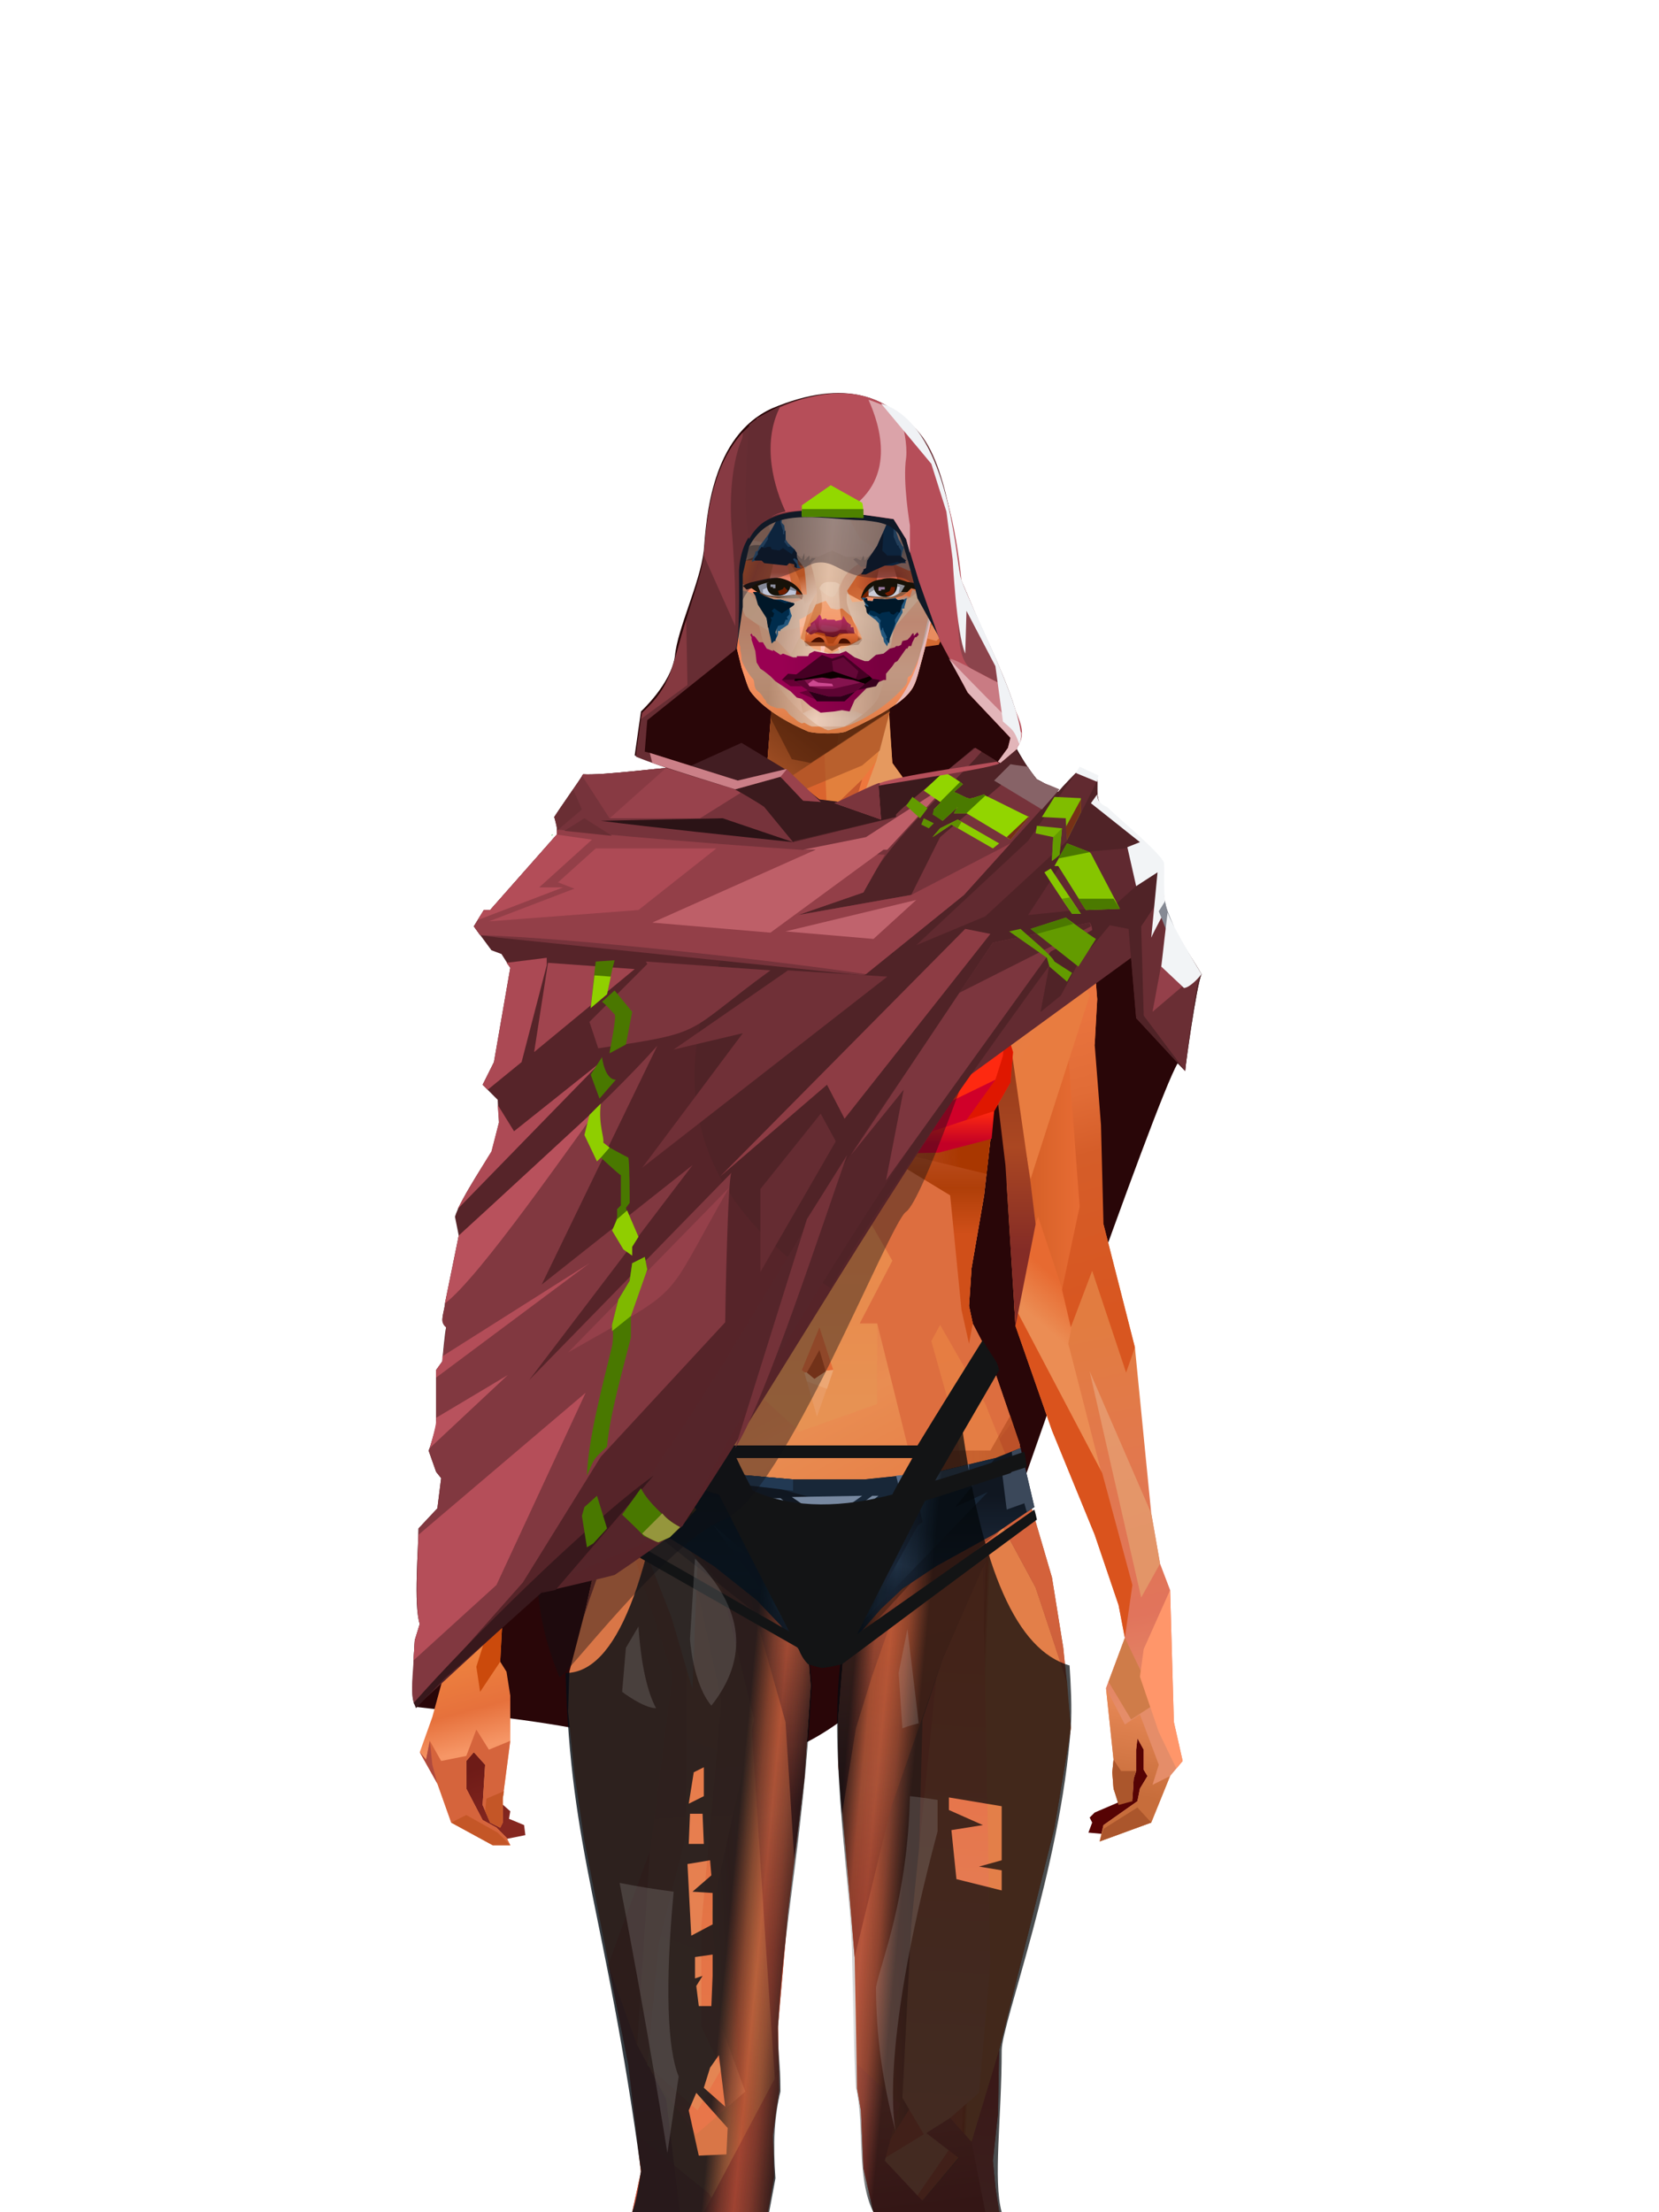 <?xml version="1.0" encoding="UTF-8"?>
<svg xmlns="http://www.w3.org/2000/svg" xmlns:xlink="http://www.w3.org/1999/xlink" width="1320px" height="1760px" viewBox="0 0 1320 1760" version="1.1">
<defs>

</defs>

<defs>
</defs>
<path d="M 943 852 L 937 846 C 919 876 798 1226 798 1226 C 739 1310 687 1363 642 1386 C 617 1398 564 1397 483 1382 C 472 1376 421 1368 331 1358 C 324 1350 525 611 530 611 L 529 610 L 505 601 L 510 566 C 510 566 534 544 537 522 C 539 500 557 464 560 438 C 562 412 566 347 614 325 C 732 275 758 389 763 457 C 765 463 809 566 811 577 C 814 589 808 594 808 594 C 811 600 820 614 823 619 C 824 619 883 687 918 755 C 933 784 943 852 943 852 Z" fill="#290608" id="id-female-4_looter_cape_red_back-0">
</path>
<defs>
<linearGradient x1="100%" y1="46%" x2="12%" y2="47%" id="id-female-6.6_base_5-0">
<stop stop-color="#f97338" offset="0%">
</stop>
<stop stop-color="#f06728" offset="21%">
</stop>
<stop stop-color="#ffaa6b" offset="46%">
</stop>
<stop stop-color="#ff9a57" offset="80%">
</stop>
<stop stop-color="#ff8340" offset="100%">
</stop>
</linearGradient>
<linearGradient x1="53%" y1="81%" x2="50%" y2="21%" id="id-female-6.6_base_5-1">
<stop stop-color="#e58d69" offset="0%">
</stop>
<stop stop-color="#e1745c" offset="24%">
</stop>
<stop stop-color="#e27c40" offset="100%">
</stop>
</linearGradient>
<linearGradient x1="52%" y1="-4%" x2="46%" y2="70%" id="id-female-6.6_base_5-2">
<stop stop-color="#ed8d5b" offset="0%">
</stop>
<stop stop-color="#c76d3b" offset="100%">
</stop>
</linearGradient>
<linearGradient x1="46%" y1="43%" x2="15%" y2="43%" id="id-female-6.6_base_5-3">
<stop stop-color="#ee8152" offset="0%">
</stop>
<stop stop-color="#cf5621" offset="100%">
</stop>
</linearGradient>
<linearGradient x1="54%" y1="37%" x2="12%" y2="72%" id="id-female-6.6_base_5-4">
<stop stop-color="#3c1b05" offset="0%">
</stop>
<stop stop-color="#ae5b2e" offset="100%">
</stop>
</linearGradient>
<linearGradient x1="40%" y1="14%" x2="61%" y2="85%" id="id-female-6.6_base_5-5">
<stop stop-color="#6e1b17" offset="0%">
</stop>
<stop stop-color="#852720" offset="100%">
</stop>
</linearGradient>
<linearGradient x1="27%" y1="47%" x2="91%" y2="49%" id="id-female-6.6_base_5-6">
<stop stop-color="#ffa58a" offset="0%">
</stop>
<stop stop-color="#ffc3a1" offset="100%">
</stop>
</linearGradient>
<linearGradient x1="47%" y1="60%" x2="49%" y2="79%" id="id-female-6.6_base_5-7">
<stop stop-color="#ee833f" offset="0%">
</stop>
<stop stop-color="#e6713c" offset="60%">
</stop>
<stop stop-color="#f69666" offset="100%">
</stop>
</linearGradient>
<linearGradient x1="29%" y1="56%" x2="69%" y2="53%" id="id-female-6.6_base_5-8">
<stop stop-color="#d97647" offset="0%">
</stop>
<stop stop-color="#d6623c" offset="8%">
</stop>
<stop stop-color="#d77043" offset="18%">
</stop>
<stop stop-color="#d76545" offset="38%">
</stop>
<stop stop-color="#d36346" offset="65%">
</stop>
<stop stop-color="#d16140" offset="81%">
</stop>
<stop stop-color="#984f3b" offset="100%">
</stop>
</linearGradient>
<linearGradient x1="47%" y1="45%" x2="54%" y2="46%" id="id-female-6.6_base_5-9">
<stop stop-color="#e16241" offset="0%">
</stop>
<stop stop-color="#e1673e" offset="62%">
</stop>
<stop stop-color="#d45a30" offset="77%">
</stop>
<stop stop-color="#e37f49" offset="100%">
</stop>
</linearGradient>
<linearGradient x1="51%" y1="7%" x2="50%" y2="100%" id="id-female-6.6_base_5-10">
<stop stop-color="#e86b40" offset="0%">
</stop>
<stop stop-color="#e3845c" offset="75%">
</stop>
<stop stop-color="#e88461" offset="100%">
</stop>
</linearGradient>
<linearGradient x1="51%" y1="11%" x2="49%" y2="91%" id="id-female-6.6_base_5-11">
<stop stop-color="#e8793e" offset="0%">
</stop>
<stop stop-color="#e5763c" offset="73%">
</stop>
<stop stop-color="#e97e40" offset="100%">
</stop>
</linearGradient>
<linearGradient x1="51%" y1="-5%" x2="48%" y2="96%" id="id-female-6.6_base_5-12">
<stop stop-color="#ef773c" offset="0%">
</stop>
<stop stop-color="#dd662e" offset="100%">
</stop>
</linearGradient>
<linearGradient x1="50%" y1="19%" x2="50%" y2="69%" id="id-female-6.6_base_5-13">
<stop stop-color="#c04a19" offset="0%">
</stop>
<stop stop-color="#a33710" offset="46%">
</stop>
<stop stop-color="#be440b" offset="100%">
</stop>
</linearGradient>
<linearGradient x1="46%" y1="74%" x2="39%" y2="35%" id="id-female-6.6_base_5-14">
<stop stop-color="#b34a35" offset="0%">
</stop>
<stop stop-color="#c55e3e" offset="51%">
</stop>
<stop stop-color="#d4623b" offset="100%">
</stop>
</linearGradient>
<linearGradient x1="46%" y1="16%" x2="49%" y2="82%" id="id-female-6.6_base_5-15">
<stop stop-color="#9b473d" offset="0%" stop-opacity="0.186">
</stop>
<stop stop-color="#5f2520" offset="100%">
</stop>
</linearGradient>
<linearGradient x1="41%" y1="19%" x2="50%" y2="100%" id="id-female-6.6_base_5-16">
<stop stop-color="#cc5e47" offset="0%">
</stop>
<stop stop-color="#b13e35" offset="100%">
</stop>
</linearGradient>
<linearGradient x1="50%" y1="31%" x2="45%" y2="50%" id="id-female-6.6_base_5-17">
<stop stop-color="#e76a31" offset="0%">
</stop>
<stop stop-color="#eb8d54" offset="100%">
</stop>
</linearGradient>
<linearGradient x1="51%" y1="22%" x2="50%" y2="100%" id="id-female-6.6_base_5-18">
<stop stop-color="#c74b40" offset="0%">
</stop>
<stop stop-color="#c85e52" offset="100%">
</stop>
</linearGradient>
<linearGradient x1="49%" y1="0%" x2="50%" y2="99%" id="id-female-6.6_base_5-19">
<stop stop-color="#db6f3d" offset="0%">
</stop>
<stop stop-color="#e8764a" offset="100%">
</stop>
</linearGradient>
<linearGradient x1="44%" y1="15%" x2="50%" y2="100%" id="id-female-6.6_base_5-20">
<stop stop-color="#c15138" offset="0%">
</stop>
<stop stop-color="#ba4d37" offset="100%">
</stop>
</linearGradient>
<linearGradient x1="52%" y1="21%" x2="49%" y2="83%" id="id-female-6.6_base_5-21">
<stop stop-color="#e87740" offset="0%">
</stop>
<stop stop-color="#e77e4f" offset="48%">
</stop>
<stop stop-color="#e48553" offset="100%">
</stop>
</linearGradient>
<linearGradient x1="85%" y1="60%" x2="15%" y2="60%" id="id-female-6.6_base_5-22">
<stop stop-color="#e76c34" offset="0%">
</stop>
<stop stop-color="#d76128" offset="100%">
</stop>
</linearGradient>
<linearGradient x1="50%" y1="-3%" x2="59%" y2="91%" id="id-female-6.6_base_5-23">
<stop stop-color="#f98450" offset="0%">
</stop>
<stop stop-color="#e16c36" offset="53%">
</stop>
<stop stop-color="#d55d29" offset="66%">
</stop>
<stop stop-color="#d85620" offset="100%">
</stop>
</linearGradient>
<linearGradient x1="55%" y1="48%" x2="46%" y2="33%" id="id-female-6.6_base_5-24">
<stop stop-color="#e87c40" offset="0%">
</stop>
<stop stop-color="#e77c42" offset="86%">
</stop>
<stop stop-color="#e47138" offset="100%">
</stop>
</linearGradient>
<linearGradient x1="50%" y1="19%" x2="50%" y2="78%" id="id-female-6.6_base_5-25">
<stop stop-color="#913919" offset="0%">
</stop>
<stop stop-color="#ab4722" offset="50%">
</stop>
<stop stop-color="#842c26" offset="100%">
</stop>
</linearGradient>
<linearGradient x1="50%" y1="10%" x2="50%" y2="43%" id="id-female-6.6_base_5-26">
<stop stop-color="#ec7237" offset="0%">
</stop>
<stop stop-color="#cb5d37" offset="15%">
</stop>
<stop stop-color="#af3f09" offset="68%">
</stop>
<stop stop-color="#d04f19" offset="100%">
</stop>
</linearGradient>
<linearGradient x1="89%" y1="50%" x2="7%" y2="52%" id="id-female-6.6_base_5-27">
<stop stop-color="#a93700" offset="0%">
</stop>
<stop stop-color="#b85c4d" offset="53%" stop-opacity="0.199">
</stop>
<stop stop-color="#a3451f" offset="75%">
</stop>
<stop stop-color="#952903" offset="100%">
</stop>
</linearGradient>
<linearGradient x1="44%" y1="70%" x2="86%" y2="30%" id="id-female-6.6_base_5-28">
<stop stop-color="#ff975b" offset="0%">
</stop>
<stop stop-color="#ffaa6c" offset="100%">
</stop>
</linearGradient>
<linearGradient x1="33%" y1="92%" x2="62%" y2="23%" id="id-female-6.6_base_5-29">
<stop stop-color="#ac401f" offset="0%">
</stop>
<stop stop-color="#ff8245" offset="40%">
</stop>
<stop stop-color="#ff965b" offset="100%">
</stop>
</linearGradient>
<linearGradient x1="35%" y1="94%" x2="47%" y2="12%" id="id-female-6.6_base_5-30">
<stop stop-color="#df5820" offset="0%">
</stop>
<stop stop-color="#ff894d" offset="40%">
</stop>
<stop stop-color="#ffa769" offset="100%">
</stop>
</linearGradient>
<linearGradient x1="50%" y1="54%" x2="27%" y2="9%" id="id-female-6.6_base_5-31">
<stop stop-color="#f7ab80" offset="0%">
</stop>
<stop stop-color="#ddab90" offset="100%" stop-opacity="0.078">
</stop>
</linearGradient>
<linearGradient x1="50%" y1="0%" x2="93%" y2="69%" id="id-female-6.6_base_5-32">
<stop stop-color="#ff9558" offset="0%">
</stop>
<stop stop-color="#ff8b4a" offset="70%">
</stop>
<stop stop-color="#c6422f" offset="100%">
</stop>
</linearGradient>
<linearGradient x1="36%" y1="84%" x2="25%" y2="44%" id="id-female-6.6_base_5-33">
<stop stop-color="#c98762" offset="0%" stop-opacity="0.509">
</stop>
<stop stop-color="#90492c" offset="35%" stop-opacity="0.675">
</stop>
<stop stop-color="#762e17" offset="100%" stop-opacity="0">
</stop>
</linearGradient>
<linearGradient x1="63%" y1="95%" x2="43%" y2="20%" id="id-female-6.6_base_5-34">
<stop stop-color="#e67d45" offset="0%">
</stop>
<stop stop-color="#e98d52" offset="46%">
</stop>
<stop stop-color="#e27847" offset="100%">
</stop>
</linearGradient>
<linearGradient x1="40%" y1="0%" x2="50%" y2="86%" id="id-female-6.6_base_5-35">
<stop stop-color="#e67d42" offset="0%">
</stop>
<stop stop-color="#e47d44" offset="100%">
</stop>
</linearGradient>
<linearGradient x1="50%" y1="0%" x2="50%" y2="90%" id="id-female-6.6_base_5-36">
<stop stop-color="#ea8447" offset="0%">
</stop>
<stop stop-color="#e79253" offset="100%">
</stop>
</linearGradient>
<linearGradient x1="33%" y1="79%" x2="21%" y2="44%" id="id-female-6.6_base_5-37">
<stop stop-color="#be6457" offset="0%">
</stop>
<stop stop-color="#983f32" offset="28%" stop-opacity="0.928">
</stop>
<stop stop-color="#762e17" offset="100%" stop-opacity="0">
</stop>
</linearGradient>
<linearGradient x1="4%" y1="47%" x2="92%" y2="45%" id="id-female-6.6_base_5-38">
<stop stop-color="#7e2a0a" offset="0%">
</stop>
<stop stop-color="#993a16" offset="17%" stop-opacity="0.753">
</stop>
<stop stop-color="#a94736" offset="48%" stop-opacity="0.386">
</stop>
<stop stop-color="#ac4218" offset="78%" stop-opacity="0.762">
</stop>
<stop stop-color="#9f3b13" offset="100%">
</stop>
</linearGradient>
<linearGradient x1="60%" y1="45%" x2="67%" y2="53%" id="id-female-6.6_base_5-39">
<stop stop-color="#ff8b59" offset="0%">
</stop>
<stop stop-color="#ffba99" offset="100%">
</stop>
</linearGradient>
<linearGradient x1="48%" y1="15%" x2="54%" y2="81%" id="id-female-6.6_base_5-40">
<stop stop-color="#e6976b" offset="0%">
</stop>
<stop stop-color="#e39568" offset="100%">
</stop>
</linearGradient>
<linearGradient x1="47%" y1="44%" x2="50%" y2="61%" id="id-female-6.6_base_5-41">
<stop stop-color="#943b2f" offset="0%" stop-opacity="0.175">
</stop>
<stop stop-color="#61301b" offset="100%">
</stop>
</linearGradient>
<linearGradient x1="26%" y1="-7%" x2="50%" y2="96%" id="id-female-6.6_base_5-42">
<stop stop-color="#37373f" offset="0%">
</stop>
<stop stop-color="#19191d" offset="100%">
</stop>
</linearGradient>
<linearGradient x1="50%" y1="12%" x2="59%" y2="82%" id="id-female-6.6_base_5-43">
<stop stop-color="#252525" offset="0%">
</stop>
<stop stop-color="#101010" offset="100%">
</stop>
</linearGradient>
<linearGradient x1="25%" y1="-16%" x2="50%" y2="98%" id="id-female-6.6_base_5-44">
<stop stop-color="#37373f" offset="0%">
</stop>
<stop stop-color="#19191d" offset="100%">
</stop>
</linearGradient>
<linearGradient x1="75%" y1="39%" x2="50%" y2="93%" id="id-female-6.6_base_5-45">
<stop stop-color="#252525" offset="0%">
</stop>
<stop stop-color="#000000" offset="100%">
</stop>
</linearGradient>
</defs>
<g transform="translate(334,549)" id="id-female-6.6_base_5-46">
<polygon points="561 754 565 871 565 881 537 893 533 897 535 901 532 909 543 910 597 864" fill="#560304" id="id-female-6.6_base_5-47">
</polygon>
<polygon points="537 282 539 246 535 195 529 158 522 137 484 118 440 111 212 111 188 113 157 123 121 139 111 186 108 221 109 290" fill="url(#id-female-6.6_base_5-0)" id="id-female-6.6_base_5-47">
</polygon>
<polygon points="467 393 474 506 503 589 537 672 556 728 561 754 546 794 552 851 551 861 552 874 556 885 567 882 568 866 570 860 570 843 571 834 576 843 576 859 579 864 573 874 571 884 544 903 541 916 582 901 597 864 607 852 600 821 597 716 589 695 582 655 569 523 544 425" fill="url(#id-female-6.6_base_5-1)" id="id-female-6.6_base_5-47">
</polygon>
<polygon points="546 794 552 851 551 861 552 874 556 885 567 882 568 866 570 860 570 843 571 834 576 843 576 859 579 864 573 874 571 884 544 903 541 916 582 901 597 864 583 871 588 855 573 815 561 823" fill="url(#id-female-6.6_base_5-2)" id="id-female-6.6_base_5-47">
</polygon>
<polygon points="552 851 551 861 552 874 556 887 567 884 568 866 570 860 558 860" fill="#ab562c" id="id-female-6.6_base_5-47">
</polygon>
<polygon points="544 906 541 916 582 901 571 889" fill="#ab562c" id="id-female-6.6_base_5-47">
</polygon>
<polygon points="561 754 548 789 566 819 586 806" fill="#cf7c49" id="id-female-6.6_base_5-47">
</polygon>
<polygon points="486 648 477 599 453 529 440 504 437 490 439 460 449 402 456 340 188 343 198 411 202 493 162 596 153 638 266 693 319 721 386 693" fill="url(#id-female-6.6_base_5-3)" id="id-female-6.6_base_5-47">
</polygon>
<polygon points="486 648 477 599 453 529 440 504 437 490 439 460 449 402 456 340 296 353 376 634" fill="#dd6e3f" id="id-female-6.6_base_5-47">
</polygon>
<g transform="translate(188,0)" id="id-female-6.6_base_5-56">
<polygon points="274 114 253 111 232 100 201 76 188 58 184 1 93 1 88 64 25 111 1 113 103 123 121 135 134 138 149 121 161 117 187 119 225 114" fill="#ee773d" id="id-female-6.6_base_5-47">
</polygon>
<polygon points="201 76 188 58 185 12 175 57 155 111 185 73" fill="#e5995f" id="id-female-6.6_base_5-47">
</polygon>
<polygon points="149 1 93 1 88 64 108 126 121 135 133 138" fill="#da642e" id="id-female-6.6_base_5-47">
</polygon>
<polygon points="116 102 120 113 118 115 136 135 150 119 164 71 125 108" fill="#c7592d" id="id-female-6.6_base_5-60">
</polygon>
<polygon points="121 127 133 138 145 124" fill="#c43806" id="id-female-6.6_base_5-61">
</polygon>
<polygon points="136 98 164 71 175 57 186 17 134 51" fill="#e2803d" id="id-female-6.6_base_5-62">
</polygon>
<polygon points="97 96 116 80 164 60 178 48 186 17 184 1 93 1 88 64 45 96" fill="#a45026" opacity="0.654" id="id-female-6.6_base_5-47">
</polygon>
<polygon points="186 17 184 1 93 1 88 64 45 96 66 96" fill="url(#id-female-6.6_base_5-4)" opacity="0.467" id="id-female-6.6_base_5-47">
</polygon>
<polygon points="123 58 176 23 186 17 184 1 93 1 91 22 108 55" fill="#381404" opacity="0.434" id="id-female-6.6_base_5-47">
</polygon>
</g>
<polygon points="41 844 33 856 36 895 64 915 84 911 83 903 71 898 72 892 63 884 52 849" fill="url(#id-female-6.6_base_5-5)" id="id-female-6.6_base_5-47">
</polygon>
<polygon points="315 152 285 173 320 188 357 166" fill="#ffb67e" id="id-female-6.6_base_5-67">
</polygon>
<polygon points="327 150 370 130 342 127" fill="#ee7539" id="id-female-6.6_base_5-68">
</polygon>
<polygon points="301 142 303 148 243 131 240 119 276 119" fill="#eb7338" id="id-female-6.6_base_5-69">
</polygon>
<polygon points="159 149 206 123 269 123 303 144 297 118 188 113 157 123 121 139" fill="url(#id-female-6.6_base_5-6)" id="id-female-6.6_base_5-47">
</polygon>
<polygon points="157 123 121 139 153 167 196 134" fill="#ffc3a1" id="id-female-6.6_base_5-47">
</polygon>
<polygon points="89 584 77 541 62 551 45 658 34 712 25 741 25 762 10 817 0 845 14 870 25 901 58 919 72 919 69 913 61 905 50 899 37 874 37 852 43 845 52 855 50 887 56 901 64 905 66 901 66 882 72 836 72 800 69 781 64 773 66 735 85 684 121 599 162 510" fill="url(#id-female-6.6_base_5-7)" id="id-female-6.6_base_5-47">
</polygon>
<polygon points="89 584 77 541 62 551 45 658 48 715 121 599 162 510" fill="#e77038" id="id-female-6.6_base_5-47">
</polygon>
<polygon points="55 843 45 827 37 848 17 852 8 836 5 851 0 845 14 870 25 901 58 919 72 919 69 913 61 905 50 899 37 874 37 852 43 845 52 855 50 887 56 901 64 905 66 901 66 882 72 836" fill="#d5643c" id="id-female-6.6_base_5-47">
</polygon>
<polygon points="53 882 52 892 56 901 64 905 66 901 66 882 67 876" fill="#c45627" id="id-female-6.6_base_5-47">
</polygon>
<polygon points="25 901 58 919 72 919 62 909 37 895" fill="#c45627" id="id-female-6.6_base_5-47">
</polygon>
<polygon points="160 467 145 488 108 578 45 777 48 797 64 773 66 735 85 684 121 599 162 510" fill="#cb4a0c" id="id-female-6.6_base_5-47">
</polygon>
<polygon points="169 1211 277 1211 282 1183 281 1150 284 1127 286 1114 285 1063 293 972 306 866 311 792 309 768 323 771 337 768 333 817 333 855 339 924 346 1008 348 1113 351 1130 353 1176 361 1211 461 1211 458 1191 456 1170 460 1133 461 1082 505 905 516 839 518 826 512 762 503 706 486 648 482 629 386 690 318 718 266 690 184 629 153 637 132 731 119 781 118 813 123 862 131 916 166 1094 176 1179" fill="url(#id-female-6.6_base_5-8)" id="id-female-6.6_base_5-47">
</polygon>
<polygon points="463 664 416 771 400 819 392 1125 359 1178 398 1204 441 1153 461 1082 505 905 516 839 518 826 515 789 490 714" fill="url(#id-female-6.6_base_5-9)" id="id-female-6.6_base_5-47">
</polygon>
<polygon points="422 1160 395 1199 365 1171 401 1149 384 1120 391 983 411 786 416 771 448 697 454 1013 445 1116 407 1149" fill="url(#id-female-6.6_base_5-10)" id="id-female-6.6_base_5-80">
</polygon>
<polygon points="121 139 111 186 108 221 109 290 96 438 89 464 69 510 89 585 162 510 167 425 162 241" fill="url(#id-female-6.6_base_5-11)" id="id-female-6.6_base_5-47">
</polygon>
<polygon points="101 466 103 488 106 510 160 447 179 359 164 232 187 184 186 179 132 181 161 234 161 321 149 376 151 384 123 461 114 466" fill="url(#id-female-6.6_base_5-12)" id="id-female-6.6_base_5-82">
</polygon>
<polygon points="96 438 89 464 69 510 51 621 101 520 96 476" fill="#edac7e" id="id-female-6.6_base_5-47">
</polygon>
<polygon points="96 451 128 365 134 316 121 139 111 186 108 221 109 290 96 438" fill="#dc6429" id="id-female-6.6_base_5-47">
</polygon>
<polygon points="184 241 177 248 162 225 138 289 161 321 170 375 161 420 151 411 162 510 167 425 188 343" fill="url(#id-female-6.6_base_5-13)" id="id-female-6.6_base_5-47">
</polygon>
<polygon points="284 1127 286 1114 285 1063 293 972 306 866 311 792 309 768 323 771 337 768 333 817 333 855 339 924 346 1008 375 889 416 771 463 664 490 714 515 790 512 762 503 706 486 648 477 599 471 583 420 650 316 720 201 654 244 742 264 824 275 994" fill="url(#id-female-6.6_base_5-14)" id="id-female-6.6_base_5-47">
</polygon>
<polygon points="298 930 306 866 311 792 309 768 323 771 337 768 333 817 333 855 336 894 347 826 360 784 378 733 388 687 321 739 254 687 267 736 291 821" fill="url(#id-female-6.6_base_5-15)" id="id-female-6.6_base_5-47">
</polygon>
<polygon points="348 1093 348 1113 351 1130 353 1176 361 1211 461 1211 439 1155 422 1136 403 1148 429 1168 400 1202 370 1170 382 1125" fill="url(#id-female-6.6_base_5-16)" id="id-female-6.6_base_5-47">
</polygon>
<polygon points="10 855 8 836 5 851 0 845 14 870" fill="#af4a3e" id="id-female-6.6_base_5-47">
</polygon>
<polygon points="520 500 516 520 544 629 474 500 490 399" fill="url(#id-female-6.6_base_5-17)" id="id-female-6.6_base_5-90">
</polygon>
<polygon points="461 1211 458 1191 456 1170 460 1133 461 1082 439 1155 450 1211" fill="url(#id-female-6.6_base_5-18)" id="id-female-6.6_base_5-47">
</polygon>
<polygon points="220 1149 259 1115 240 1063 232 973 266 819 240 713 201 661 158 650 201 784 183 925 170 1083" fill="url(#id-female-6.6_base_5-19)" id="id-female-6.6_base_5-92">
</polygon>
<polygon points="169 1211 277 1211 282 1183 281 1150 284 1127 286 1114 286 1098 226 1211 207 1211 196 1121 173 1078 150 1014 166 1094 176 1179" fill="url(#id-female-6.6_base_5-20)" id="id-female-6.6_base_5-47">
</polygon>
<polygon points="173 1078 183 924 150 1014" fill="#d95d37" id="id-female-6.6_base_5-47">
</polygon>
<polygon points="169 1211 239 1211 230 1196 204 1175 173 1150 176 1179" fill="#c04934" opacity="0.574" id="id-female-6.6_base_5-47">
</polygon>
<polygon points="221 1130 240 1097 224 1063 224 983 240 804 217 698 190 668 212 771 212 910 190 998 181 1094" fill="url(#id-female-6.6_base_5-21)" id="id-female-6.6_base_5-92">
</polygon>
<polygon points="217 795 221 692 200 667 169 658 200 737" fill="#dd956b" id="id-female-6.6_base_5-97">
</polygon>
<polygon points="511 476 492 419 481 447 484 356 521 274 533 417" fill="url(#id-female-6.6_base_5-22)" id="id-female-6.6_base_5-98">
</polygon>
<polygon points="569 523 544 425 542 346 537 282 539 246 535 195 529 158 522 137 494 161 419 158 471 211 516 290 525 411 511 477 518 507 535 462 562 543" fill="url(#id-female-6.6_base_5-23)" id="id-female-6.6_base_5-47">
</polygon>
<polygon points="486 389 533 243 501 167 464 207 451 247 463 265" fill="url(#id-female-6.6_base_5-24)" id="id-female-6.6_base_5-100">
</polygon>
<polygon points="473 490 474 506 503 589 537 672 556 728 561 754 567 712 543 623" fill="#da531d" id="id-female-6.6_base_5-47">
</polygon>
<polygon points="460 328 466 378 474 506 490 425 486 392 469 274 479 230 461 260 454 251" fill="url(#id-female-6.6_base_5-25)" id="id-female-6.6_base_5-47">
</polygon>
<polygon points="440 504 437 490 439 460 449 402 456 340 458 328 325 282 188 343 198 411 202 493 162 596 157 621 161 633 169 599 173 570 204 506 202 458 217 402 286 365 321 352 353 360 422 402 431 493 437 520" fill="url(#id-female-6.6_base_5-26)" id="id-female-6.6_base_5-47">
</polygon>
<polygon points="451 385 456 340 458 328 364 340 330 308 268 343 188 343 194 379 262 368 312 343 335 340 381 368" fill="url(#id-female-6.6_base_5-27)" id="id-female-6.6_base_5-47">
</polygon>
<polygon points="286 328 306 310 330 274 453 252 464 205 421 156 317 204 219 165 210 154 188 180" fill="url(#id-female-6.6_base_5-28)" id="id-female-6.6_base_5-105">
</polygon>
<path d="M 422 195 L 405 190 C 377 190 357 198 343 214 C 329 230 322 250 323 276 C 324 301 331 320 345 333 C 365 351 384 356 405 356 C 425 356 444 347 450 342 C 454 339 457 335 460 328 C 463 323 466 317 467 308 C 469 294 466 276 457 254 L 422 195 Z" fill="url(#id-female-6.6_base_5-29)" id="id-female-6.6_base_5-106">
</path>
<path d="M 422 195 L 417 175 C 386 188 366 196 358 201 C 355 203 351 206 348 208 C 348 209 381 253 448 342 C 454 338 459 332 463 324 C 469 310 469 301 469 293 C 469 287 465 275 459 257 L 422 195 Z" fill="url(#id-female-6.6_base_5-30)" id="id-female-6.6_base_5-106">
</path>
<path d="M 375 226 C 338 253 343 276 343 284 C 343 291 353 319 371 335 C 379 342 422 349 447 331 C 468 316 472 294 458 265 C 427 221 400 208 375 226 Z" fill="url(#id-female-6.6_base_5-31)" opacity="0.282" id="id-female-6.6_base_5-106">
</path>
<path d="M 272 205 C 260 199 243 200 221 209 C 187 227 169 258 168 303 C 167 319 184 342 190 346 C 197 351 212 356 239 353 C 257 351 272 344 284 333 C 303 312 312 288 309 260 C 305 217 291 214 272 205 Z" fill="url(#id-female-6.6_base_5-32)" id="id-female-6.6_base_5-109">
</path>
<path d="M 340 285 C 333 252 328 240 326 248 C 324 254 323 263 323 276 C 324 301 331 320 345 333 C 365 351 382 356 404 356 C 425 356 444 347 450 342 C 456 337 465 325 468 308 C 472 290 465 276 463 268 C 461 263 460 259 458 255 L 442 290 L 399 304 L 366 300 L 340 285 Z" fill="url(#id-female-6.6_base_5-33)" id="id-female-6.6_base_5-106">
</path>
<path d="M 153 637 L 149 654 L 132 731 L 130 739 C 133 730 135 723 137 718 C 140 709 147 691 149 680 C 151 671 155 655 161 633 L 172 570 L 162 596 L 153 637 Z" fill="#7d362e" id="id-female-6.6_base_5-47">
</path>
<path d="M 259 203 C 254 199 240 185 217 163 L 210 153 L 186 180 C 192 211 192 231 186 239 C 175 256 168 277 168 303 C 168 324 190 352 239 344 C 252 342 274 217 259 203 Z" fill="#ff9558" id="id-female-6.6_base_5-109">
</path>
<polygon points="175 565 203 550 234 558 241 520 203 455 203 507" fill="#c6450c" id="id-female-6.6_base_5-113">
</polygon>
<polygon points="241 442 241 518 229 556 233 629 266 657 316 707 381 659 395 629 364 504 350 504 301 380" fill="url(#id-female-6.6_base_5-34)" id="id-female-6.6_base_5-114">
</polygon>
<polygon points="432 626 427 589 407 518 414 505 450 568 470 618" fill="url(#id-female-6.6_base_5-35)" id="id-female-6.6_base_5-115">
</polygon>
<polygon points="302 376 254 442 254 546 302 590 364 568 364 504 350 504 376 454 345 400" fill="url(#id-female-6.6_base_5-36)" id="id-female-6.6_base_5-114">
</polygon>
<polygon points="317 480 342 436 319 413 300 447" fill="#e67841" id="id-female-6.6_base_5-117">
</polygon>
<polygon points="304 541 318 507 329 541 314 549" fill="#e66d37" id="id-female-6.6_base_5-118">
</polygon>
<polygon points="306 543 316 578 329 541" fill="#e99b64" id="id-female-6.6_base_5-119">
</polygon>
<path d="M 178 333 C 179 334 180 336 182 338 C 184 342 186 343 189 346 C 190 347 197 351 206 353 C 215 354 226 355 239 353 C 257 351 272 344 284 333 C 293 322 299 313 302 305 C 304 301 307 293 309 277 C 310 274 310 268 309 260 L 228 277 L 207 295 L 178 333 Z" fill="url(#id-female-6.6_base_5-37)" id="id-female-6.6_base_5-109">
</path>
<polygon points="306 543 308 550 324 556 329 541" fill="#eca774" id="id-female-6.6_base_5-119">
</polygon>
<polygon points="308 543 318 525 323 542 314 548" fill="#b5491c" id="id-female-6.6_base_5-122">
</polygon>
<polygon points="152 641 162 596 176 561 185 617 214 602 246 628 323 690 404 628 423 605 454 605 470 577 477 599 482 629 388 689 337 768 323 771 309 768 259 688 175 639 142 688" fill="url(#id-female-6.6_base_5-38)" opacity="0.442" id="id-female-6.6_base_5-123">
</polygon>
<polygon points="490 154 522 137 484 118 412 123" fill="url(#id-female-6.6_base_5-39)" id="id-female-6.6_base_5-47">
</polygon>
<polygon points="573 785 588 829 602 858 607 852 600 821 597 716 576 763" fill="#ff966a" id="id-female-6.6_base_5-47">
</polygon>
<polygon points="574 722 589 695 582 655 533 542" fill="url(#id-female-6.6_base_5-40)" id="id-female-6.6_base_5-47">
</polygon>
<polygon points="172 640 241 690 309 768 323 771 338 768 395 706 469 661 404 650 313 706 217 629" fill="url(#id-female-6.6_base_5-41)" opacity="0.571" id="id-female-6.6_base_5-127">
</polygon>
<g transform="translate(188,270)" id="id-female-6.6_base_5-128">
<polygon points="207 13 207 10 217 2 220 2 239 21 258 39 260 42 250 51 246 52 226 33" fill="url(#id-female-6.6_base_5-42)" id="id-female-6.6_base_5-129">
</polygon>
<polygon points="208 40 218 50 222 50 240 33 257 13 257 9 247 0 244 1 230 19 209 36" fill="url(#id-female-6.6_base_5-43)" id="id-female-6.6_base_5-130">
</polygon>
<polygon points="1 13 1 10 10 2 15 2 32 21 50 39 52 42 42 52 38 52 19 33" fill="url(#id-female-6.6_base_5-44)" id="id-female-6.6_base_5-129">
</polygon>
<polygon points="0 43 10 53 14 53 33 35 50 15 50 11 40 3 36 4 19 23 1 39" fill="url(#id-female-6.6_base_5-45)" id="id-female-6.6_base_5-130">
</polygon>
</g>
</g>
<defs>
<linearGradient x1="79%" y1="0%" x2="79%" y2="22%" id="id-female-6.8_face_5-0">
<stop stop-color="#fde1e0" offset="0%">
</stop>
<stop stop-color="#d46a32" offset="100%">
</stop>
</linearGradient>
<linearGradient x1="40%" y1="32%" x2="50%" y2="75%" id="id-female-6.8_face_5-1">
<stop stop-color="#e98d54" offset="0%">
</stop>
<stop stop-color="#f4ad80" offset="100%">
</stop>
</linearGradient>
<linearGradient x1="50%" y1="0%" x2="50%" y2="82%" id="id-female-6.8_face_5-2">
<stop stop-color="#f7caab" offset="0%">
</stop>
<stop stop-color="#f3af87" offset="100%">
</stop>
</linearGradient>
<linearGradient x1="21%" y1="-8%" x2="64%" y2="50%" id="id-female-6.8_face_5-3">
<stop stop-color="#eb925a" offset="0%">
</stop>
<stop stop-color="#f6b48f" offset="100%">
</stop>
</linearGradient>
<radialGradient cx="48%" cy="50%" r="67%" id="id-female-6.8_face_5-4" fx="48%" fy="50%" gradientTransform="translate(0.478,0.5) scale(0.717,1) rotate(180) scale(1,1) translate(-0.478,-0.5)">
<stop stop-color="#eb925b" offset="0%">
</stop>
<stop stop-color="#d36e3d" offset="100%">
</stop>
</radialGradient>
<radialGradient cx="50%" cy="65%" r="73%" id="id-female-6.8_face_5-5" fx="50%" fy="65%" gradientTransform="translate(0.5,0.654) scale(0.748,1) rotate(90) scale(1,0.914) translate(-0.5,-0.654)">
<stop stop-color="#efa371" offset="0%">
</stop>
<stop stop-color="#bb561c" offset="100%">
</stop>
</radialGradient>
<linearGradient x1="47%" y1="38%" x2="54%" y2="70%" id="id-female-6.8_face_5-6">
<stop stop-color="#fa9263" offset="0%">
</stop>
<stop stop-color="#f69c6e" offset="41%">
</stop>
<stop stop-color="#f39969" offset="100%">
</stop>
</linearGradient>
<linearGradient x1="50%" y1="0%" x2="50%" y2="85%" id="id-female-6.8_face_5-7">
<stop stop-color="#f1a778" offset="0%">
</stop>
<stop stop-color="#f8af88" offset="100%">
</stop>
</linearGradient>
<linearGradient x1="15%" y1="28%" x2="74%" y2="73%" id="id-female-6.8_face_5-8">
<stop stop-color="#f2a97f" offset="0%">
</stop>
<stop stop-color="#feb18f" offset="100%">
</stop>
</linearGradient>
<linearGradient x1="109%" y1="57%" x2="0%" y2="43%" id="id-female-6.8_face_5-9">
<stop stop-color="#ea9264" offset="0%">
</stop>
<stop stop-color="#de7c45" offset="100%">
</stop>
</linearGradient>
<linearGradient x1="0%" y1="50%" x2="100%" y2="50%" id="id-female-6.8_face_5-10">
<stop stop-color="#cc7145" offset="0%">
</stop>
<stop stop-color="#914121" offset="51%">
</stop>
<stop stop-color="#ce7749" offset="100%">
</stop>
</linearGradient>
<linearGradient x1="50%" y1="31%" x2="35%" y2="71%" id="id-female-6.8_face_5-11">
<stop stop-color="#f1aa7d" offset="0%">
</stop>
<stop stop-color="#ffbd94" offset="40%">
</stop>
<stop stop-color="#fab189" offset="100%">
</stop>
</linearGradient>
<linearGradient x1="50%" y1="0%" x2="50%" y2="50%" id="id-female-6.8_face_5-12">
<stop stop-color="#e29369" offset="0%">
</stop>
<stop stop-color="#f9b897" offset="100%">
</stop>
</linearGradient>
<linearGradient x1="50%" y1="25%" x2="50%" y2="100%" id="id-female-6.8_face_5-13">
<stop stop-color="#e4854d" offset="0%">
</stop>
<stop stop-color="#ef673a" offset="20%">
</stop>
<stop stop-color="#f99466" offset="56%">
</stop>
<stop stop-color="#d97840" offset="100%">
</stop>
</linearGradient>
<linearGradient x1="40%" y1="22%" x2="50%" y2="69%" id="id-female-6.8_face_5-14">
<stop stop-color="#f4ac80" offset="0%">
</stop>
<stop stop-color="#e28d60" offset="100%">
</stop>
</linearGradient>
<linearGradient x1="50%" y1="85%" x2="50%" y2="50%" id="id-female-6.8_face_5-15">
<stop stop-color="#962525" offset="0%">
</stop>
<stop stop-color="#450000" offset="100%">
</stop>
</linearGradient>
<linearGradient x1="50%" y1="0%" x2="50%" y2="100%" id="id-female-6.8_face_5-16">
<stop stop-color="#eb5363" offset="0%">
</stop>
<stop stop-color="#f85c69" offset="54%">
</stop>
<stop stop-color="#d4494b" offset="100%">
</stop>
</linearGradient>
<linearGradient x1="50%" y1="0%" x2="50%" y2="77%" id="id-female-6.8_face_5-17">
<stop stop-color="#b83c3c" offset="0%">
</stop>
<stop stop-color="#bf3f3f" offset="100%">
</stop>
</linearGradient>
<linearGradient x1="99%" y1="50%" x2="93%" y2="54%" id="id-female-6.8_face_5-18">
<stop stop-color="#f19e6f" offset="0%">
</stop>
<stop stop-color="#a05029" offset="100%">
</stop>
</linearGradient>
<linearGradient x1="50%" y1="0%" x2="50%" y2="91%" id="id-female-6.8_face_5-19">
<stop stop-color="#dd996c" offset="0%">
</stop>
<stop stop-color="#d5804c" offset="77%">
</stop>
<stop stop-color="#d66735" offset="100%">
</stop>
</linearGradient>
<linearGradient x1="9%" y1="25%" x2="26%" y2="82%" id="id-female-6.8_face_5-20">
<stop stop-color="#c45929" offset="0%">
</stop>
<stop stop-color="#d3723e" offset="60%">
</stop>
<stop stop-color="#e57f4f" offset="100%">
</stop>
</linearGradient>
<linearGradient x1="55%" y1="46%" x2="68%" y2="95%" id="id-female-6.8_face_5-21">
<stop stop-color="#b75323" offset="0%">
</stop>
<stop stop-color="#f7ba9b" offset="100%">
</stop>
</linearGradient>
<linearGradient x1="50%" y1="0%" x2="50%" y2="100%" id="id-female-6.8_face_5-22">
<stop stop-color="#ea7440" offset="0%">
</stop>
<stop stop-color="#b94c1c" offset="100%">
</stop>
</linearGradient>
<linearGradient x1="50%" y1="11%" x2="50%" y2="100%" id="id-female-6.8_face_5-23">
<stop stop-color="#eead81" offset="0%">
</stop>
<stop stop-color="#f99566" offset="100%">
</stop>
</linearGradient>
<linearGradient x1="50%" y1="12%" x2="47%" y2="66%" id="id-female-6.8_face_5-24">
<stop stop-color="#f19e6f" offset="0%">
</stop>
<stop stop-color="#de8b58" offset="100%">
</stop>
</linearGradient>
<linearGradient x1="91%" y1="56%" x2="10%" y2="39%" id="id-female-6.8_face_5-25">
<stop stop-color="#cc6835" offset="0%">
</stop>
<stop stop-color="#a6482c" offset="74%">
</stop>
<stop stop-color="#c65b23" offset="100%">
</stop>
</linearGradient>
<linearGradient x1="50%" y1="50%" x2="50%" y2="74%" id="id-female-6.8_face_5-26">
<stop stop-color="#cf6042" offset="0%">
</stop>
<stop stop-color="#ea846d" offset="100%">
</stop>
</linearGradient>
<linearGradient x1="77%" y1="54%" x2="50%" y2="58%" id="id-female-6.8_face_5-27">
<stop stop-color="#d66c3f" offset="0%">
</stop>
<stop stop-color="#f8936b" offset="100%">
</stop>
</linearGradient>
<radialGradient cx="50%" cy="70%" r="100%" id="id-female-6.8_face_5-28" fx="50%" fy="70%" gradientTransform="translate(0.5,0.701) scale(0.442,1) rotate(73) translate(-0.5,-0.701)">
<stop stop-color="#98321f" offset="0%">
</stop>
<stop stop-color="#c96130" offset="100%">
</stop>
</radialGradient>
<linearGradient x1="47%" y1="40%" x2="47%" y2="91%" id="id-female-6.8_face_5-29">
<stop stop-color="#c35230" offset="0%">
</stop>
<stop stop-color="#dc6b59" offset="100%">
</stop>
</linearGradient>
<linearGradient x1="50%" y1="20%" x2="50%" y2="72%" id="id-female-6.8_face_5-30">
<stop stop-color="#3b2311" offset="0%">
</stop>
<stop stop-color="#714225" offset="100%">
</stop>
</linearGradient>
<linearGradient x1="67%" y1="29%" x2="67%" y2="76%" id="id-female-6.8_face_5-31">
<stop stop-color="#372311" offset="0%">
</stop>
<stop stop-color="#8c5031" offset="100%">
</stop>
</linearGradient>
</defs>
<g transform="translate(561,332)" id="id-female-6.8_face_5-32">
<g transform="translate(172,115)" id="id-female-6.8_face_5-33">
<polygon points="14 1 18 0 25 8 27 21 24 41 14 66 0 68" fill="url(#id-female-6.8_face_5-0)" id="id-female-6.8_face_5-34">
</polygon>
<polygon points="12 48 19 50 23 42 26 24 20 12 12 22" fill="#ec9266" id="id-female-6.8_face_5-35">
</polygon>
<polygon points="11 21 17 10 20 5 24 7 26 24 20 36 18 31 20 16 9 29" fill="#c1430b" id="id-female-6.8_face_5-36">
</polygon>
<polygon points="10 28 11 38 8 45 13 49 19 38 13 24" fill="#8c350a" id="id-female-6.8_face_5-37">
</polygon>
<polygon points="12 18 17 17 18 9" fill="#8c350a" id="id-female-6.8_face_5-38">
</polygon>
<polygon points="18 50 10 51 8 50 5 61 12 63 14 61" fill="#e88c5f" id="id-female-6.8_face_5-39">
</polygon>
</g>
<g transform="translate(0,113)" id="id-female-6.8_face_5-40">
<polygon points="13 0 5 0 0 13 4 36 13 63 25 67" fill="#d07c59" id="id-female-6.8_face_5-41">
</polygon>
<polygon points="5 9 0 13 4 36 13 63 25 67 13 24" fill="#de8959" id="id-female-6.8_face_5-41">
</polygon>
<polygon points="18 46 14 47 7 32 11 26 4 9 6 5 16 20 17 29" fill="#ae3a08" id="id-female-6.8_face_5-43">
</polygon>
<polygon points="13 62 20 62 18 49 11 53" fill="#fea878" id="id-female-6.8_face_5-44">
</polygon>
<polygon points="25 68 13 63 20 62 17 46 14 47 13 44 14 29 17 26 14 22 10 19 10 11 17 20" fill="#a00c07" id="id-female-6.8_face_5-45">
</polygon>
<polygon points="13 9 4 3 5 0 12 0" fill="#d6a2a5" id="id-female-6.8_face_5-46">
</polygon>
</g>
<path d="M 29 199 C 21 167 16 144 15 130 C 4 44 33 0 103 0 C 180 0 191 63 186 119 C 183 157 173 191 170 202 C 169 206 167 213 164 217 C 158 226 140 237 112 250 C 107 252 89 252 82 250 C 59 240 44 229 36 218 C 34 215 32 208 29 199 Z" fill="#eea16c" id="id-female-6.8_face_5-47">
</path>
<polygon points="33 108 34 36 99 6 175 45 171 113 95 117" fill="url(#id-female-6.8_face_5-1)" id="id-female-6.8_face_5-48">
</polygon>
<polygon points="53 107 64 92 47 46 97 53 133 46 111 74 123 96 142 110 105 123" fill="url(#id-female-6.8_face_5-2)" id="id-female-6.8_face_5-49">
</polygon>
<polygon points="63 87 47 46 78 51" fill="url(#id-female-6.8_face_5-3)" id="id-female-6.8_face_5-49">
</polygon>
<path d="M 32 97 L 55 101 L 37 41 L 61 32 L 114 41 L 136 39 L 125 56 L 155 58 L 155 100 L 169 107 L 184 119 L 174 43 C 139 6 101 -5 62 11 C 23 27 13 55 32 97 Z" fill="url(#id-female-6.8_face_5-4)" id="id-female-6.8_face_5-51">
</path>
<path d="M 15 130 C 4 44 33 0 103 0 C 180 0 191 63 186 119 L 167 94 L 166 70 L 151 27 C 145 18 127 13 99 13 C 71 13 52 19 43 32 L 40 53 L 34 70 L 36 104 C 22 124 15 132 15 130 Z" fill="url(#id-female-6.8_face_5-5)" id="id-female-6.8_face_5-47">
</path>
<polygon points="33 165 101 152 166 185 148 225 117 246 83 249 50 217" fill="url(#id-female-6.8_face_5-6)" id="id-female-6.8_face_5-53">
</polygon>
<polygon points="72 209 67 186 78 169 121 174 138 196 123 210" fill="url(#id-female-6.8_face_5-7)" id="id-female-6.8_face_5-54">
</polygon>
<polygon points="68 189 49 169 31 158 19 128 91 145" fill="url(#id-female-6.8_face_5-8)" id="id-female-6.8_face_5-55">
</polygon>
<polygon points="85 165 52 172 38 127 88 145" fill="#f7ba9b" id="id-female-6.8_face_5-55">
</polygon>
<polygon points="73 209 78 237 115 234 129 217 126 208" fill="url(#id-female-6.8_face_5-9)" id="id-female-6.8_face_5-57">
</polygon>
<polygon points="84 233 92 227 88 221 113 221 109 227 116 233" fill="url(#id-female-6.8_face_5-10)" id="id-female-6.8_face_5-58">
</polygon>
<polygon points="117 178 125 191 138 196 171 146 155 141 108 135" fill="url(#id-female-6.8_face_5-11)" id="id-female-6.8_face_5-59">
</polygon>
<path d="M 75 237 C 83 232 91 230 99 230 C 106 230 116 232 127 237 L 113 246 L 89 249 L 75 237 Z" fill="url(#id-female-6.8_face_5-12)" id="id-female-6.8_face_5-60">
</path>
<path d="M 29 199 C 21 167 16 144 15 130 C 14 127 14 124 14 121 L 20 115 L 31 135 L 25 141 L 32 158 L 43 166 C 48 187 53 203 58 214 C 68 227 79 238 91 246 L 111 246 C 125 238 134 230 138 223 C 143 209 147 190 150 168 L 170 145 L 166 103 C 179 108 186 113 186 119 C 183 157 173 191 170 202 C 169 206 167 213 164 217 C 158 226 140 237 112 250 C 107 252 89 252 82 250 C 59 240 44 229 36 218 C 34 215 32 208 29 199 Z" fill="url(#id-female-6.8_face_5-13)" id="id-female-6.8_face_5-47">
</path>
<path d="M 182 102 C 185 110 186 115 186 119 C 183 157 173 191 170 202 C 169 206 167 213 164 217 C 161 221 157 225 151 229 C 158 221 164 210 169 196 C 170 192 173 181 177 162 C 178 159 179 152 181 144 L 180 111 L 174 86 L 182 102 Z" fill="#e7b9b9" id="id-female-6.8_face_5-47">
</path>
<polygon points="94 180 93 195 101 204 110 197 104 176" fill="url(#id-female-6.8_face_5-14)" id="id-female-6.8_face_5-63">
</polygon>
<g transform="translate(71,178)" id="id-female-6.8_face_5-64">
<polygon points="21 2 21 9 23 11 25 3 23 0" fill="#fec5b4" id="id-female-6.8_face_5-65">
</polygon>
<path d="M 34 2 L 37 13 L 30 16 L 22 13 C 17 15 13 17 11 19 C 8 21 5 25 1 30 L 33 28 L 40 18 L 35 1 L 34 2 Z" fill="#fcbdab" id="id-female-6.8_face_5-66">
</path>
<path d="M 1 31 L 3 33 C 6 35 8 36 8 37 C 13 41 16 44 18 45 C 23 47 32 48 39 46 C 42 45 48 40 53 35 C 54 34 56 32 57 30 L 55 27 L 30 18 L 3 27 L 1 31 Z" fill="url(#id-female-6.8_face_5-15)" id="id-female-6.8_face_5-67">
</path>
<path d="M 14 30 C 6 32 2 33 3 33 C 11 39 15 42 18 43 C 23 45 33 46 39 44 C 43 43 48 40 55 33 C 55 33 51 32 43 30 C 36 32 32 32 28 32 C 24 32 20 32 14 30 Z" fill="url(#id-female-6.8_face_5-16)" id="id-female-6.8_face_5-67">
</path>
<path d="M 13 31 C 11 32 11 33 13 34 C 17 35 30 37 31 39 C 32 40 43 35 49 33 C 51 33 49 32 45 31 C 38 33 33 34 29 34 C 26 34 20 33 13 31 Z" fill="#fe7a9e" id="id-female-6.8_face_5-67">
</path>
<path d="M 3 29 C 11 29 15 29 17 29 C 19 29 20 28 21 28 C 25 29 28 29 29 29 C 32 29 35 28 37 28 C 40 28 46 29 48 29 C 57 29 55 27 55 27 C 49 22 43 18 37 15 C 36 15 33 16 30 18 C 27 17 25 16 22 15 C 15 17 9 21 3 27 L 3 29 Z" fill="url(#id-female-6.8_face_5-17)" id="id-female-6.8_face_5-67">
</path>
<path d="M 29 25 C 33 25 35 23 38 23 C 39 23 39 27 45 27 C 45 27 47 26 51 24 C 46 20 42 17 37 15 C 35 15 33 16 30 18 C 27 17 25 16 23 15 L 24 22 L 28 19 C 29 23 29 25 29 25 Z" fill="#df5858" id="id-female-6.8_face_5-67">
</path>
<path d="M 18 28 C 10 29 7 29 8 29 C 13 29 16 29 17 29 C 19 29 20 28 21 28 C 25 29 28 29 29 29 C 32 29 35 28 37 28 C 40 28 46 29 48 29 C 57 29 55 27 55 27 C 55 27 53 28 50 28 C 47 28 43 28 41 27 C 39 27 38 26 38 24 C 34 26 31 28 29 28 C 26 28 23 27 20 24 L 18 28 Z" fill="#8d1920" id="id-female-6.8_face_5-67">
</path>
</g>
<g transform="translate(55,106)" id="id-female-6.8_face_5-73">
<polygon points="24 72 25 76 40 76 46 80 53 76 67 75 70 71 69 67 66 61 64 58" fill="url(#id-female-6.8_face_5-18)" id="id-female-6.8_face_5-74">
</polygon>
<path d="M 18 4 L 35 5 L 46 0 L 57 5 L 83 5 L 55 34 L 64 65 C 40 72 27 74 24 71 C 20 67 28 52 30 35 C 32 24 28 14 18 4 Z" fill="url(#id-female-6.8_face_5-19)" id="id-female-6.8_face_5-75">
</path>
<path d="M 114 30 L 124 14 L 114 4 L 71 8 L 65 12 C 59 16 54 22 52 30 C 52 34 52 46 52 65 L 62 72 L 67 68 C 66 59 64 61 59 46 C 58 43 57 39 58 34 L 69 40 L 114 30 Z" fill="url(#id-female-6.8_face_5-20)" id="id-female-6.8_face_5-76">
</path>
<path d="M 25 46 C 31 42 34 38 34 35 C 34 31 33 24 29 10 C 29 9 19 6 0 0 C 9 10 15 17 17 22 C 20 28 23 36 25 46 Z" fill="url(#id-female-6.8_face_5-21)" id="id-female-6.8_face_5-77">
</path>
<path d="M 34 63 L 26 68 C 26 66 27 64 28 63 C 28 61 30 59 32 57 L 34 63 Z" fill="#f19f74" id="id-female-6.8_face_5-78">
</path>
<path d="M 58 63 C 58 59 59 57 60 58 C 61 59 63 62 65 66 L 58 63 Z" fill="#f09764" id="id-female-6.8_face_5-79">
</path>
<polygon points="24 72 29 73 40 73 42 76 48 76 51 74 61 74 66 72 67 69 65 66 58 63 31 63 26 67" fill="url(#id-female-6.8_face_5-22)" id="id-female-6.8_face_5-80">
</polygon>
<path d="M 35 63 L 32 66 C 36 67 39 68 40 68 C 41 69 42 72 43 74 C 44 74 47 74 47 74 C 48 72 50 69 51 68 C 53 67 55 66 59 66 L 57 63 L 52 63 L 35 63 Z" fill="#af4415" id="id-female-6.8_face_5-81">
</path>
<path d="M 51 74 L 61 74 C 59 71 58 70 55 70 C 53 70 52 71 51 74 Z" fill="#470f00" id="id-female-6.8_face_5-82">
</path>
<path d="M 29 73 L 40 73 C 40 72 39 70 36 69 C 34 69 32 70 29 73 Z" fill="#470f00" id="id-female-6.8_face_5-83">
</path>
<path d="M 52 27 C 50 25 47 25 44 25 C 40 25 38 26 36 30 C 38 34 38 39 38 44 C 38 50 34 58 36 62 C 37 64 40 65 44 65 C 49 65 52 64 53 62 C 55 58 52 50 52 40 C 51 34 51 30 52 27 Z" fill="url(#id-female-6.8_face_5-23)" id="id-female-6.8_face_5-84">
</path>
<path d="M 52 27 C 50 25 47 25 44 25 C 40 25 38 26 36 30 C 40 35 44 37 46 37 C 48 37 50 34 52 27 Z" fill="#f5b991" id="id-female-6.8_face_5-84">
</path>
<path d="M 51 62 C 50 61 46 60 38 59 C 36 62 38 64 42 64 C 48 65 52 63 51 62 Z" fill="#fdad88" id="id-female-6.8_face_5-86">
</path>
<path d="M 28 44 L 21 70 L 25 72 C 24 69 25 66 26 62 C 27 59 30 51 34 40 L 34 33 L 28 44 Z" fill="url(#id-female-6.8_face_5-24)" id="id-female-6.8_face_5-87">
</path>
</g>
<g transform="translate(23,110)" id="id-female-6.8_face_5-88">
<path d="M 7 23 L 0 11 L 3 1 L 41 2 C 45 7 49 12 50 15 C 52 18 53 24 54 31 L 7 23 Z" fill="url(#id-female-6.8_face_5-25)" id="id-female-6.8_face_5-89">
</path>
<polygon points="32 4 28 20 46 23 42 5" fill="url(#id-female-6.8_face_5-26)" id="id-female-6.8_face_5-90">
</polygon>
<path d="M 8 25 C 15 34 21 39 27 40 C 34 41 43 39 54 35 L 32 21 L 8 25 Z" fill="#fc8c66" id="id-female-6.8_face_5-91">
</path>
<path d="M 19 27 C 21 30 24 32 30 32 C 35 33 43 33 52 31 C 52 25 47 21 35 19 C 24 18 18 20 19 27 Z" fill="#bec3d7" id="id-female-6.8_face_5-92">
</path>
<path d="M 19 29 L 23 30 L 23 27 L 30 24 L 52 29 C 48 22 40 19 29 20 C 17 20 14 23 19 29 Z" fill="#000000" opacity="0.305" id="id-female-6.8_face_5-93">
</path>
<polygon points="49 32 54 35 55 32 50 26" fill="#751f00" id="id-female-6.8_face_5-94">
</polygon>
<path d="M 53 34 L 36 34 L 22 32 L 15 26 C 17 27 19 29 21 29 C 24 31 27 32 30 32 C 35 33 41 32 49 31 L 53 34 Z" fill="#64422d" id="id-female-6.8_face_5-95">
</path>
<path d="M 21 29 L 19 24 C 26 21 33 20 39 22 C 45 24 50 27 55 32 C 52 25 46 20 37 18 C 31 17 24 19 15 21 C 14 21 11 22 7 24 L 10 27 L 14 26 L 20 30 L 21 29 Z" fill="#181108" id="id-female-6.8_face_5-96">
</path>
<path d="M 26 22 C 26 29 29 32 35 32 C 41 32 44 29 45 24 C 41 21 37 19 35 19 C 33 19 30 20 26 22 Z" fill="#161209" id="id-female-6.8_face_5-97">
</path>
<polygon points="31 26 33 26 33 23 29 23 29 25 31 25" fill="#8c8f9e" id="id-female-6.8_face_5-98">
</polygon>
<path d="M 35 28 C 36 28 38 27 38 27 C 39 27 39 26 40 25 L 43 28 C 42 29 41 30 40 31 C 39 31 38 31 36 31 L 35 28 Z" fill="#6e1d00" id="id-female-6.8_face_5-99">
</path>
</g>
<g transform="translate(116,111)" id="id-female-6.8_face_5-100">
<path d="M 9 34 C 13 37 20 39 31 39 C 37 39 46 34 57 25 L 55 22 L 19 20 L 9 34 Z" fill="url(#id-female-6.8_face_5-27)" id="id-female-6.8_face_5-101">
</path>
<polygon points="11 28 0 20 10 5 53 1 61 11 52 23" fill="url(#id-female-6.8_face_5-28)" id="id-female-6.8_face_5-102">
</polygon>
<polygon points="20 21 24 1 32 1 38 21" fill="url(#id-female-6.8_face_5-29)" id="id-female-6.8_face_5-103">
</polygon>
<polygon points="13 32 31 34 41 31 45 28 14 25 10 34" fill="#8e5c40" id="id-female-6.8_face_5-104">
</polygon>
<path d="M 14 31 C 21 32 27 32 30 32 C 34 32 37 30 40 28 C 48 26 48 23 40 20 C 32 18 23 19 13 24 L 14 31 Z" fill="#ccccd7" id="id-female-6.8_face_5-105">
</path>
<path d="M 38 29 L 40 28 C 48 26 48 23 40 20 C 32 18 23 19 13 24 L 13 30 C 18 26 23 24 27 23 C 30 23 34 23 39 24 L 38 29 Z" fill="#000000" opacity="0.305" id="id-female-6.8_face_5-105">
</path>
<polygon points="8 32 9 34 14 31 14 25" fill="#782200" id="id-female-6.8_face_5-107">
</polygon>
<path d="M 18 24 C 19 29 22 32 28 32 C 34 31 37 28 37 21 C 35 20 31 19 26 19 C 21 20 18 21 18 24 Z" fill="#161209" id="id-female-6.8_face_5-108">
</path>
<path d="M 35 24 L 32 24 C 32 25 31 26 31 27 C 30 28 29 28 27 29 L 29 31 C 31 31 33 30 34 29 C 35 27 35 26 35 24 Z" fill="#761c00" id="id-female-6.8_face_5-109">
</path>
<polygon points="22 27 24 27 24 26 27 26 27 24 22 24" fill="#987a9e" id="id-female-6.8_face_5-110">
</polygon>
<path d="M 8 33 C 14 25 20 21 25 20 C 31 20 37 21 43 23 L 40 28 L 45 28 L 48 25 L 52 26 L 55 22 C 51 21 47 20 45 20 C 37 17 30 16 24 18 C 15 19 10 24 8 33 Z" fill="#171208" id="id-female-6.8_face_5-111">
</path>
</g>
<g transform="translate(23,101)" id="id-female-6.8_face_5-112">
<path d="M 1 13 L 11 11 L 9 13 L 28 12 L 28 13 L 51 16 L 49 17 L 56 17 L 56 20 L 65 11 L 62 11 L 60 13 L 60 9 L 56 13 L 56 7 L 54 12 L 46 4 C 28 1 18 0 14 1 C 11 2 7 6 1 13 Z" fill="url(#id-female-6.8_face_5-30)" id="id-female-6.8_face_5-113">
</path>
<polygon points="95 12 101 18 109 18 110 16 121 16 124 14 137 13 156 8 143 1 130 2 111 6 104 13 103 9 101 13 97 11" fill="url(#id-female-6.8_face_5-31)" id="id-female-6.8_face_5-114">
</polygon>
</g>
</g>
<defs>
<linearGradient x1="54%" y1="100%" x2="54%" y2="22%" id="id-female-9_underwear_navy-0">
<stop stop-color="#101721" offset="0%">
</stop>
<stop stop-color="#1d2b3e" offset="53%">
</stop>
<stop stop-color="#101721" offset="100%">
</stop>
</linearGradient>
<linearGradient x1="64%" y1="37%" x2="50%" y2="70%" id="id-female-9_underwear_navy-1">
<stop stop-color="#182738" offset="0%">
</stop>
<stop stop-color="#24374d" offset="55%">
</stop>
<stop stop-color="#182738" offset="100%">
</stop>
</linearGradient>
</defs>
<g transform="translate(484,1152)" id="id-female-9_underwear_navy-2">
<polygon points="28 61 112 127 152 157 187 165 256 112 321 58" fill="#1e0a07" fill-opacity="0.296" id="id-female-9_underwear_navy-3">
</polygon>
<polygon points="0 44 4 23 10 0 45 12 90 20 147 25 204 25 262 19 308 8 328 0 339 47 308 68 261 94 234 112 217 128 196 152 187 168 174 170 156 166 137 141 118 121 84 94 51 73 13 54" fill="url(#id-female-9_underwear_navy-0)" id="id-female-9_underwear_navy-4">
</polygon>
<polygon points="322 11 321 3 328 0 339 47 333 51 331 44 317 49 313 17" fill="#3b485a" id="id-female-9_underwear_navy-4">
</polygon>
<polygon points="90 20 147 25 204 25 262 19 308 8 276 47 302 35 193 148 180 151 173 146 164 151 148 148 84 62 164 130 200 130 213 122 246 62 250 59 247 45 243 48 201 127 208 52" fill="url(#id-female-9_underwear_navy-1)" id="id-female-9_underwear_navy-4">
</polygon>
<polygon points="71 25 71 17 90 20 147 25 147 34" fill="#223953" id="id-female-9_underwear_navy-4">
</polygon>
<polygon points="231 30 229 22 262 19 287 13 287 22" fill="#586c87" id="id-female-9_underwear_navy-4">
</polygon>
<polygon points="53 68 70 49 54 29 37 47" fill="#ad5100" id="id-female-9_underwear_navy-9">
</polygon>
<polygon points="67 52 70 49 54 29 51 32" fill="#f38b00" id="id-female-9_underwear_navy-9">
</polygon>
<polygon points="131 40 171 72 215 38 210 38 171 67 137 40" fill="#7688a0" id="id-female-9_underwear_navy-11">
</polygon>
<polygon points="146 39 174 58 202 38" fill="#7788a0" id="id-female-9_underwear_navy-12">
</polygon>
</g>
<defs>
<linearGradient x1="33%" y1="59%" x2="66%" y2="64%" id="id-female-10_ripped_tights-0">
<stop stop-color="#050e15" offset="0%" stop-opacity="0.81">
</stop>
<stop stop-color="#040d13" offset="11%" stop-opacity="0.379">
</stop>
<stop stop-color="#040d13" offset="19%" stop-opacity="0.151">
</stop>
<stop stop-color="#040d13" offset="28%" stop-opacity="0.329">
</stop>
<stop stop-color="#040b10" offset="41%" stop-opacity="0.741">
</stop>
<stop stop-color="#03090e" offset="59%" stop-opacity="0.74">
</stop>
<stop stop-color="#03080b" offset="70%" stop-opacity="0.221">
</stop>
<stop stop-color="#03070b" offset="79%" stop-opacity="0.133">
</stop>
<stop stop-color="#02070b" offset="89%" stop-opacity="0.332">
</stop>
<stop stop-color="#020609" offset="100%" stop-opacity="0.712">
</stop>
</linearGradient>
</defs>
<g transform="translate(450,1060)" id="id-female-10_ripped_tights-1">
<path d="M 315 72 C 331 189 359 253 401 265 C 402 281 403 298 402 314 C 394 426 347 550 347 571 C 347 626 340 674 347 700 L 347 700 L 245 700 C 231 673 238 628 231 601 C 229 568 229 533 228 499 C 228 446 209 336 219 260 C 246 202 278 140 315 72 Z M 86 54 L 194 258 C 194 258 195 269 196 281 C 188 416 173 470 169 554 C 169 578 171 579 171 604 C 166 624 165 646 167 673 L 167 673 L 162 700 L 53 700 C 56 692 58 681 60 667 C 32 461 4 415 0 271 C 40 271 69 199 86 54 L 86 54 Z M 104 605 L 98 619 L 106 655 L 128 654 L 129 633 L 104 605 Z M 122 575 L 115 585 L 110 601 L 127 616 L 122 575 Z M 117 495 L 103 497 L 103 514 L 109 512 L 104 520 L 106 536 L 116 536 L 117 512 L 117 495 Z M 115 420 L 97 423 L 100 480 L 117 471 L 117 446 L 101 445 L 116 432 L 115 420 Z M 305 370 L 305 380 L 332 392 L 307 396 L 311 435 L 347 444 L 347 428 L 329 425 L 347 420 L 347 404 L 347 377 L 305 370 Z M 109 383 L 99 383 L 98 407 L 110 407 L 109 383 Z M 110 346 L 102 350 L 98 375 L 110 369 L 110 346 Z" fill="url(#id-female-10_ripped_tights-0)" id="id-female-10_ripped_tights-2">
</path>
<path d="M 77 1 C 77 1 95 31 130 90 L 130 90 L 280 90 C 280 90 297 62 332 6 C 332 6 332 6 332 6 L 332 6 C 332 7 336 13 343 24 C 343 24 344 26 345 30 L 345 30 L 294 118 C 294 118 318 111 365 95 C 365 95 366 99 367 107 C 367 107 367 107 367 107 L 367 107 C 365 108 361 109 355 111 L 354 112 C 341 116 318 124 286 134 C 286 134 268 169 232 240 C 232 240 279 207 373 141 C 373 141 374 144 375 149 C 375 149 323 187 220 264 C 215 265 213 266 204 267 C 199 266 196 265 193 264 C 189 260 187 256 185 251 L 185 251 L 27 161 C 27 161 28 159 29 153 C 29 153 79 181 178 238 C 178 238 159 202 122 129 C 122 129 94 121 40 103 L 40 103 L 40 103 C 40 103 41 98 43 90 C 43 90 67 98 114 114 L 114 114 L 66 28 C 66 28 70 19 77 1 Z M 276 100 C 276 100 276 100 276 100 L 276 100 C 273 100 226 100 136 100 C 136 100 140 109 149 126 C 183 141 222 139 260 129 C 260 129 265 119 276 100 Z" fill="#131415" id="id-female-10_ripped_tights-2">
</path>
<g transform="translate(42,179)" fill="#bfbfbf" fill-opacity="0.193" id="id-female-10_ripped_tights-4">
<path d="M 239 132 C 231 134 226 136 226 136 C 224 107 223 92 223 92 L 230 57 C 236 107 239 132 239 132 Z" id="id-female-10_ripped_tights-5">
</path>
<path d="M 232 190 C 242 191 254 193 254 193 C 254 202 254 211 254 218 C 205 401 221 458 221 458 C 210 418 205 379 205 342 C 209 321 230 273 232 190 Z" id="id-female-10_ripped_tights-6">
</path>
<path d="M 44 266 C 29 264 16 262 1 259 C 23 372 39 474 39 474 L 48 413 C 39 391 37 341 44 266 Z" id="id-female-10_ripped_tights-7">
</path>
<path d="M 30 120 C 20 120 3 107 3 107 C 5 84 6 72 6 72 L 16 55 C 18 85 23 107 30 120 Z" id="id-female-10_ripped_tights-8">
</path>
<path d="M 74 118 C 59 100 57 65 57 65 L 61 1 C 100 41 104 80 74 118 Z" id="id-female-10_ripped_tights-9">
</path>
</g>
</g>
<defs>
<linearGradient x1="50%" y1="6%" x2="50%" y2="92%" id="id-female-11_bra_red-0">
<stop stop-color="#fe2910" offset="0%">
</stop>
<stop stop-color="#fe2910" offset="75%">
</stop>
<stop stop-color="#c30026" offset="100%">
</stop>
</linearGradient>
<linearGradient x1="0%" y1="48%" x2="100%" y2="48%" id="id-female-11_bra_red-1">
<stop stop-color="#e89999" offset="0%">
</stop>
<stop stop-color="#b1043d" offset="3%">
</stop>
<stop stop-color="#da4949" offset="11%">
</stop>
<stop stop-color="#fbb9b9" offset="16%">
</stop>
<stop stop-color="#980000" offset="24%">
</stop>
<stop stop-color="#990000" offset="75%">
</stop>
<stop stop-color="#f7baba" offset="82%">
</stop>
<stop stop-color="#c62f2f" offset="87%">
</stop>
<stop stop-color="#aa0505" offset="95%">
</stop>
<stop stop-color="#efc0c0" offset="100%">
</stop>
</linearGradient>
</defs>
<g transform="translate(497,803)" id="id-female-11_bra_red-2">
<polygon points="292 103 250 114 158 116 73 114 54 113 26 106 24 91 10 72 1 47 1 37 8 13 39 2 47 4 73 18 116 46 132 58 132 72 135 79 151 84 171 79 174 58 207 32 263 2 268 1 287 7 303 15 309 34 307 58 294 81" fill="url(#id-female-11_bra_red-0)" id="id-female-11_bra_red-3">
</polygon>
<polygon points="198 115 158 116 105 115 142 92 151 84 165 90" fill="#c30026" opacity="0.783" id="id-female-11_bra_red-3">
</polygon>
<polygon points="110 86 67 99 24 91 10 72 1 47 1 37 5 22 7 47 21 72 36 81 58 86" fill="#d00029" id="id-female-11_bra_red-3">
</polygon>
<polygon points="67 99 24 91 10 72 1 47 1 37 5 22 7 47 21 72 29 84" fill="#e50444" id="id-female-11_bra_red-3">
</polygon>
<polygon points="245 97 210 84 258 74 295 56 304 37 302 15 307 34 307 58 293 81" fill="#d00029" id="id-female-11_bra_red-3">
</polygon>
<polygon points="295 56 301 37 303 15 309 34 307 58 294 81 272 88" fill="#df1700" id="id-female-11_bra_red-3">
</polygon>
<polygon points="206 41 217 56 249 64 288 42 297 16 269 4 214 33" fill="#ff4f45" id="id-female-11_bra_red-9">
</polygon>
<polygon points="14 14 14 33 36 55 77 53 97 38 45 6" fill="#ff4f45" id="id-female-11_bra_red-10">
</polygon>
<polygon points="128 79 123 58 85 32 49 10 25 11 5 21 8 13 39 2 47 4 73 18 116 46 132 58 132 63 173 63 172 71 132 71 132 72 135 79 151 84 171 79 174 58 207 32 263 2 268 1 287 7 303 15 305 21 280 10 265 9 212 36 180 59 175 83 153 90 133 84" fill="url(#id-female-11_bra_red-1)" id="id-female-11_bra_red-3">
</polygon>
</g>
<defs>
<linearGradient x1="26%" y1="50%" x2="74%" y2="56%" id="id-female-21_joker_facepaint-0">
<stop stop-color="#93887b" offset="0%">
</stop>
<stop stop-color="#e4d8cc" offset="46%">
</stop>
<stop stop-color="#a09991" offset="100%">
</stop>
</linearGradient>
<linearGradient x1="78%" y1="48%" x2="19%" y2="50%" id="id-female-21_joker_facepaint-1">
<stop stop-color="#78003f" offset="0%">
</stop>
<stop stop-color="#990052" offset="100%">
</stop>
</linearGradient>
<linearGradient x1="16%" y1="50%" x2="89%" y2="50%" id="id-female-21_joker_facepaint-2">
<stop stop-color="#670035" offset="0%">
</stop>
<stop stop-color="#38001d" offset="100%">
</stop>
</linearGradient>
<linearGradient x1="50%" y1="0%" x2="50%" y2="100%" id="id-female-21_joker_facepaint-3">
<stop stop-color="#b00078" offset="0%">
</stop>
<stop stop-color="#3f0022" offset="100%">
</stop>
</linearGradient>
</defs>
<g transform="translate(573,332)" id="id-female-21_joker_facepaint-4">
<path d="M 88 0 C 134 0 160 19 170 58 C 177 83 175 115 169 149 C 166 165 163 178 159 188 L 159 189 C 157 195 155 199 153 203 C 152 207 149 205 149 209 C 149 212 147 214 144 217 C 134 228 111 245 91 248 C 90 248 87 249 86 249 C 85 249 84 248 83 248 C 82 247 81 247 79 246 C 79 246 78 246 77 246 L 76 246 C 75 246 74 246 73 246 C 70 245 69 244 67 243 C 66 243 65 244 64 243 C 61 242 59 239 57 238 C 53 235 55 235 51 232 C 49 231 46 232 44 231 C 42 230 40 230 38 228 C 36 227 37 226 36 225 C 33 222 34 221 30 218 C 26 215 28 210 26 208 C 22 204 18 196 17 193 C 17 192 17 189 16 185 L 16 184 L 16 184 L 16 183 C 16 182 15 181 15 179 C 15 176 13 173 13 170 C 12 166 10 159 6 149 C 3 132 1 118 1 107 C 1 104 1 101 1 98 L 1 97 C 1 76 3 66 5 58 C 16 20 44 1 88 0 Z M 84 146 L 76 149 L 73 155 L 67 159 L 63 161 L 64 176 L 74 184 L 88 188 L 106 180 L 113 176 L 105 159 L 97 152 L 93 153 L 88 152 L 84 146 Z M 134 115 L 116 122 L 109 126 L 101 138 L 105 147 L 119 146 L 131 144 L 138 149 L 140 145 L 146 143 L 148 142 L 151 143 L 153 137 L 157 139 L 157 133 L 159 128 L 156 126 L 156 122 L 150 122 L 134 115 Z M 40 106 L 20 114 L 12 117 L 15 129 L 15 137 L 30 141 L 45 144 L 60 141 L 69 141 L 68 129 L 67 120 L 58 108 L 40 106 Z" fill="url(#id-female-21_joker_facepaint-0)" opacity="0.641" id="id-female-21_joker_facepaint-5">
</path>
<g transform="translate(24,76)" id="id-female-21_joker_facepaint-6">
<g transform="translate(1,0)" id="id-female-21_joker_facepaint-7">
<polygon points="113 4 115 8 115 11 115 15 115 15 117 21 121 28 120 31 119 36 110 20" fill="#23577d" id="id-female-21_joker_facepaint-8">
</polygon>
<polygon points="100 26 107 10 109 6 110 0 112 2 113 2 113 4 114 6 113 10 113 19 116 26 117 26 117 27 119 30 119 33 119 35 123 40 119 40 112 42 106 42" fill="#002c4c" id="id-female-21_joker_facepaint-8">
</polygon>
<polygon points="87 49 89 46 89 45 91 44 92 38 100 26 104 17 105 16 104 30 108 34 118 34 123 38 122 39 118 40 116 39 109 41 106 42 97 46 91 49" fill="#001728" id="id-female-21_joker_facepaint-8">
</polygon>
<polygon points="0 39 3 32 3 31 5 30 6 27 12 19 20 7 22 0 24 4 24 8 26 10 27 18 27 21 29 24 34 29 36 35 37 41 39 44 36 44 35 41 10 33 3 38" fill="#23577d" id="id-female-21_joker_facepaint-11">
</polygon>
<polygon points="13 21 13 19 22 2 23 6 23 8 25 14 25 17 26 17 26 15 27 14 27 18 27 21 26 23 29 27 31 27 34 29 36 32 31 34 8 29" fill="#002c4c" id="id-female-21_joker_facepaint-11">
</polygon>
<polygon points="13 27 15 27 16 29 22 30 25 28 32 33 34 29 36 32 36 35 37 38 34 36 33 37 36 41 36 44 34 43 34 41 30 40 28 42 10 40 8 38 3 38 2 37 5 33 5 31 8 27 10 28" fill="#001728" id="id-female-21_joker_facepaint-11">
</polygon>
</g>
</g>
<g transform="translate(90,162) rotate(-180) translate(-89,-161) translate(25,138)" id="id-female-21_joker_facepaint-7">
<polygon points="96 8 98 12 98 15 100 15 100 16 106 20 109 27 108 30 107 34 111 37 107 38 100 40" transform="translate(103,24) scale(-1,1) translate(-103,-24)" fill="#23577d" id="id-female-21_joker_facepaint-8">
</polygon>
<path d="M 99 25 L 101 14 L 102 10 L 103 5 L 105 7 L 106 7 L 106 8 L 107 11 L 106 14 L 108 19 C 111 20 113 20 113 21 C 113 22 114 23 114 24 L 116 24 L 115 26 L 117 28 L 117 34 L 117 38 L 110 40 L 105 40 L 99 25 Z" transform="translate(108,22) scale(-1,1) translate(-108,-22)" fill="#002c4c" id="id-female-21_joker_facepaint-8">
</path>
<polygon points="96 46 98 43 100 36 107 25 108 18 109 17 111 24 110 26 112 26 113 29 111 31 113 33 119 29 128 35 129 36 129 37 125 38 122 37 117 39 113 40 105 43 100 46" transform="translate(112,32) scale(-1,1) translate(-112,-32)" fill="#001728" id="id-female-21_joker_facepaint-8">
</polygon>
<polygon points="3 39 6 32 6 31 8 31 8 28 14 20 21 9 24 3 26 7 26 10 27 12 28 19 28 22 30 25 35 30 36 33 36 35 37 41 39 44 36 44 35 40 30 39 29 42 25 41 19 40 12 40 11 38 6 38" transform="translate(21,23) rotate(-8) translate(-21,-23)" fill="#23577d" id="id-female-21_joker_facepaint-11">
</polygon>
<polygon points="15 23 15 20 21 9 22 5 24 9 23 10 25 16 25 18 26 18 26 17 27 16 27 19 27 22 26 24 29 28 31 28 34 30 35 33 24 41 19 40 12 40 10 38 6 38 10 29" transform="translate(21,23) rotate(-8) translate(-21,-23)" fill="#002c4c" id="id-female-21_joker_facepaint-11">
</polygon>
<polygon points="17 27 19 28 20 30 26 30 28 29 32 32 35 33 36 32 37 30 38 32 38 35 39 38 36 36 36 37 39 41 38 43 36 43 36 41 32 40 31 42 26 41 21 40 14 39 12 38 8 38 7 37 10 33 10 32 12 28 14 29" transform="translate(23,35) rotate(-8) translate(-23,-35)" fill="#001728" id="id-female-21_joker_facepaint-11">
</polygon>
</g>
<g transform="translate(23,170)" id="id-female-21_joker_facepaint-21">
<polygon points="94 45 97 42 100 42 107 39 109 39 109 34 114 28 116 25 118 24 125 14 126 14 127 12 129 12 130 9 132 5 133 5 135 3 134 1 131 4 131 2 130 2 128 5 126 7 122 8 121 11 119 12 117 12 116 13 112 14 107 18 101 19 95 24 92 24 84 21 77 16 72 18 62 18 52 16 48 18 47 20 39 20 38 20 38 21 35 21 27 18 25 19 19 15 19 16 14 14 11 9 8 9 5 5 4 4 3 4 2 2 1 3 2 5 2 7 5 16 6 25 9 30 12 32 17 36 21 40 33 48 38 53 42 54 49 60 57 65 68 64 74 63 80 64 84 55" fill="url(#id-female-21_joker_facepaint-1)" id="id-female-21_joker_facepaint-22">
</polygon>
<polygon points="101 44 81 48 43 44 33 44 26 39 94 39 98 38 104 39" fill="url(#id-female-21_joker_facepaint-2)" id="id-female-21_joker_facepaint-23">
</polygon>
<polygon points="42 35 31 34 26 39 44 39" fill="#460024" id="id-female-21_joker_facepaint-23">
</polygon>
<polygon points="47 47 40 49 54 55" fill="#670035" id="id-female-21_joker_facepaint-25">
</polygon>
<polygon points="45 45 54 56 76 56 89 44" fill="#2c0018" id="id-female-21_joker_facepaint-26">
</polygon>
<polygon points="36 40 37 36 67 29 95 35 98 38 91 43" fill="#0c0000" id="id-female-21_joker_facepaint-27">
</polygon>
<polygon points="36 40 48 48 63 52 73 52 85 48 92 42 83 39 71 37 65 38 58 37 43 39" fill="#85134e" id="id-female-21_joker_facepaint-28">
</polygon>
<polygon points="36 40 48 48 63 52 73 52 85 48 92 42 89 41 67 46 57 46 48 44 44 39 43 39" fill="#5e0433" id="id-female-21_joker_facepaint-28">
</polygon>
<polygon points="36 38 43 38 67 32 87 39 96 36 75 19 66 22 58 19 37 35" fill="#460024" id="id-female-21_joker_facepaint-30">
</polygon>
<polygon points="67 32 85 38 87 32 75 21 66 24" fill="#640737" id="id-female-21_joker_facepaint-30">
</polygon>
<polygon points="51 39 47 42 48 44 67 44 66 42 55 41" fill="#cc488f" id="id-female-21_joker_facepaint-32">
</polygon>
</g>
<polygon points="72 173 77 171 83 172 84 174 90 175 93 174 95 172 100 172 107 172 106 167 104 167 104 165 101 163 98 158 97 161 92 162 91 161 90 161 87 161 85 161 84 160 81 161 80 158 79 157 76 161 72 164 72 166 70 167 68 170" fill="url(#id-female-21_joker_facepaint-3)" opacity="0.69" id="id-female-21_joker_facepaint-33">
</polygon>
</g>
<defs>
</defs>
<g transform="translate(328,313)" id="id-female-29_looter_cape_red_front-0">
<polygon points="433 301 372 311 340 325 324 323 296 301 249 313 287 364 360 364 431 318" fill="#3b1a1d" id="id-female-29_looter_cape_red_front-1">
</polygon>
<path d="M 117 1021 C 117 1028 202 914 248 896 C 295 878 380 659 393 651 C 406 642 451 511 451 511 L 207 792 C 207 792 48 853 117 1021 Z" fill="#101116" opacity="0.406" id="id-female-29_looter_cape_red_front-1">
</path>
<polygon points="425 556 583 441 583 404 538 415 488 466" fill="#632b31" id="id-female-29_looter_cape_red_front-1">
</polygon>
<path d="M 628 462 C 624 471 615 536 615 539 L 614 538 L 576 497 L 570 426 L 555 423 L 530 453 L 516 479 L 500 492 L 507 455 C 407 583 304 766 215 901 C 205 910 173 932 161 940 C 154 942 107 953 102 954 L 3 1045 C -3 1038 2 1016 1 1008 L 2 992 L 6 979 C 1 964 5 918 5 903 L 20 887 L 23 863 L 19 858 L 13 841 C 14 840 19 822 19 821 L 19 777 L 24 770 C 24 768 26 746 27 743 C 21 738 26 730 26 724 C 26 724 37 670 37 670 C 37 670 34 655 34 655 C 38 641 63 604 63 604 L 69 580 C 69 577 68 565 68 562 L 56 550 L 65 532 L 78 457 C 76 454 73 449 71 446 L 63 443 L 49 424 L 57 411 L 62 411 L 115 351 C 116 347 114 341 113 337 C 118 329 131 311 136 303 C 151 304 197 298 203 298 L 255 314 C 259 317 276 326 280 329 L 303 357 C 304 356 385 337 385 337 L 385 335 C 393 326 437 291 448 282 C 451 284 463 291 467 294 L 480 283 C 484 289 492 301 497 307 L 497 307 C 501 309 510 314 514 317 C 519 311 526 304 532 298 L 545 304 C 546 314 542 328 554 331 C 554 331 570 345 581 356 C 589 365 596 367 598 376 C 594 415 609 430 628 462 Z" fill="#562429" id="id-female-29_looter_cape_red_front-1">
</path>
<path d="M 628 462 C 624 471 615 536 615 539 L 614 538 L 576 497 L 570 426 L 555 423 L 530 453 L 516 479 L 500 492 L 507 455 C 469 507 361 657 333 712 C 151 596 239 438 304 356 L 385 337 L 385 335 C 393 326 437 291 447 282 C 451 284 463 291 467 294 L 480 283 C 484 289 492 301 497 307 L 497 307 C 501 309 510 314 514 317 C 519 311 526 304 532 298 L 545 304 C 546 314 542 328 554 331 C 554 331 570 345 581 356 C 589 365 596 367 598 376 C 594 415 609 430 628 462 Z" fill="#502327" id="id-female-29_looter_cape_red_front-1">
</path>
<path d="M 124 941 C 223 839 310 651 395 538 L 405 587 C 353 662 255 820 215 901 L 124 941 Z" fill="#55252a" id="id-female-29_looter_cape_red_front-1">
</path>
<path d="M 627 462 C 623 471 615 536 615 539 L 582 495 L 580 424 L 598 397 C 599 423 617 443 627 462 Z" fill="#6a2e34" id="id-female-29_looter_cape_red_front-1">
</path>
<path d="M 597 373 L 558 408 L 490 415 L 522 366 L 567 362 L 581 356 C 589 364 594 367 597 373 Z" fill="#602930" id="id-female-29_looter_cape_red_front-1">
</path>
<path d="M 545 308 L 521 356 L 456 416 L 401 439 L 490 356 C 492 353 530 298 532 298 L 545 304 C 545 304 545 306 545 308 Z" fill="#612a30" id="id-female-29_looter_cape_red_front-1">
</path>
<path d="M 514 316 C 495 337 458 378 439 399 L 361 462 L 359 463 L 69 433 L 54 431 L 49 424 L 57 411 L 62 411 L 115 351 C 116 347 114 341 113 337 C 118 329 131 311 136 303 C 151 304 197 298 203 298 L 255 314 C 259 316 276 326 280 329 L 303 357 L 385 337 L 385 335 C 393 326 437 291 448 282 L 453 285 C 425 317 376 358 359 397 L 307 415 L 397 399 L 420 353 L 468 312 L 474 298 L 514 316 Z" fill="#76333b" id="id-female-29_looter_cape_red_front-1">
</path>
<path d="M 508 444 L 377 626 L 391 554 L 349 606 C 369 576 444 464 462 437 L 539 421 C 540 422 541 425 541 427 L 508 444 Z" fill="#7c363e" id="id-female-29_looter_cape_red_front-1">
</path>
<polygon points="540 424 435 477 462 437 539 421" fill="#58262b" id="id-female-29_looter_cape_red_front-1">
</polygon>
<polygon points="440 426 460 430 344 577 330 550 245 623" fill="#8d3c44" id="id-female-29_looter_cape_red_front-1">
</polygon>
<polygon points="299 459 378 464 183 616 263 509 208 522" fill="#703037" id="id-female-29_looter_cape_red_front-1">
</polygon>
<path d="M 285 459 C 215 510 236 508 148 521 L 141 500 L 187 454 L 186 452 L 285 459 Z" fill="#7b353d" id="id-female-29_looter_cape_red_front-1">
</path>
<polygon points="108 453 177 458 97 524" fill="#a0444e" id="id-female-29_looter_cape_red_front-1">
</polygon>
<polygon points="107 449 107 455 87 532 60 554 56 550 65 532 78 457 75 453" fill="#ab4954" id="id-female-29_looter_cape_red_front-1">
</polygon>
<path d="M 150 532 L 36 649 C 43 635 63 603 63 603 L 69 580 L 68 566 L 81 587 L 150 532 Z" fill="#ad4a55" id="id-female-29_looter_cape_red_front-1">
</path>
<path d="M 254 620 C 251 623 249 733 249 739 L 150 846 L 88 946 L 2 1043 C -2 1035 1 1015 1 1008 L 2 992 L 6 979 C 1 964 5 918 5 903 L 20 887 L 23 863 L 19 858 L 13 841 C 14 840 19 822 19 821 L 19 777 L 24 770 C 24 768 27 746 27 743 C 23 740 24 736 24 736 C 25 728 36 679 37 670 C 84 627 153 566 195 519 L 103 709 L 223 614 L 93 785 L 254 620 Z" fill="#813840" id="id-female-29_looter_cape_red_front-1">
</path>
<polygon points="277 633 277 699 337 595 325 573" fill="#652c32" id="id-female-29_looter_cape_red_front-1">
</polygon>
<path d="M 257 839 L 314 657 L 346 606 C 330 650 281 802 257 839 Z" fill="#743239" id="id-female-29_looter_cape_red_front-1">
</path>
<path d="M 203 298 L 157 338 L 135 304 L 136 303 C 151 304 197 298 203 298 Z" fill="#883a43" id="id-female-29_looter_cape_red_front-1">
</path>
<path d="M 261 318 L 229 338 L 157 338 L 202 298 C 207 300 260 314 261 318 Z" fill="#98424c" id="id-female-29_looter_cape_red_front-1">
</path>
<path d="M 150 340 L 247 338 L 303 357 C 265 353 188 345 150 340 Z" fill="#2b1316" id="id-female-29_looter_cape_red_front-1">
</path>
<path d="M 476 358 L 439 399 L 361 462 C 288 451 125 433 54 431 L 49 424 L 57 411 L 62 411 L 115 351 C 115 350 115 348 115 347 C 181 354 310 364 376 367 L 359 397 L 307 415 L 397 399 L 476 358 Z" fill="#933f48" id="id-female-29_looter_cape_red_front-1">
</path>
<path d="M 111 351 L 112 351 L 111 351 C 111 351 111 351 111 351 Z" fill="#3bb54a" id="id-female-29_looter_cape_red_front-1">
</path>
<path d="M 135 331 L 115 348 C 116 346 114 339 113 337 L 128 315 L 135 331 Z" fill="#6a2e34" id="id-female-29_looter_cape_red_front-1">
</path>
<polygon points="121 348 137 338 159 352" fill="#692e34" id="id-female-29_looter_cape_red_front-1">
</polygon>
<path d="M 112 351 L 111 352 C 111 352 111 351 111 351 L 112 351 Z" fill="#3bb54a" id="id-female-29_looter_cape_red_front-1">
</path>
<polygon points="101 393 120 393 52 419 57 411 62 411 115 351 143 355" fill="#b34d58" id="id-female-29_looter_cape_red_front-1">
</polygon>
<polygon points="191 421 321 363 311 363 361 353 426 311 378 363 375 363 285 429" fill="#be5f68" id="id-female-29_looter_cape_red_front-1">
</polygon>
<polygon points="297 428 401 403 367 434" fill="#c0636d" id="id-female-29_looter_cape_red_front-1">
</polygon>
<path d="M 150 566 C 128 595 54 703 26 724 C 26 724 37 670 37 670 C 59 650 127 587 150 566 Z" fill="#b8515c" id="id-female-29_looter_cape_red_front-1">
</path>
<path d="M 141 692 L 19 783 L 19 777 L 24 770 C 24 770 24 766 24 766 L 141 692 Z" fill="#b34d58" id="id-female-29_looter_cape_red_front-1">
</path>
<path d="M 76 781 L 14 839 C 15 835 20 819 19 815 L 76 781 Z" fill="#b8525d" id="id-female-29_looter_cape_red_front-1">
</path>
<path d="M 124 763 L 252 632 C 197 728 220 708 124 763 Z" fill="#95404a" id="id-female-29_looter_cape_red_front-1">
</path>
<path d="M 138 795 L 67 948 L 1 1008 L 2 992 L 6 979 C 2 967 5 920 5 908 L 138 795 Z" fill="#b54e59" id="id-female-29_looter_cape_red_front-1">
</path>
<polygon points="597 449 589 492 616 469" fill="#94404a" id="id-female-29_looter_cape_red_front-1">
</polygon>
<path d="M 515 315 L 501 331 L 463 308 L 476 295 C 476 295 482 296 490 297 C 490 298 496 306 497 307 L 497 307 C 499 309 506 311 515 315 Z" fill="#876367" id="id-female-29_looter_cape_red_front-1">
</path>
<path d="M 545 309 L 528 302 L 531 297 L 546 304 C 546 304 545 308 545 309 Z" fill="#f2f4f6" id="id-female-29_looter_cape_red_front-1">
</path>
<path d="M 600 409 C 598 414 590 428 588 433 L 593 381 L 576 392 L 569 361 L 579 357 L 540 326 L 545 319 C 545 327 552 328 554 330 C 556 333 593 363 598 373 C 599 376 597 400 600 409 Z" fill="#f2f4f6" id="id-female-29_looter_cape_red_front-1">
</path>
<path d="M 606 424 C 604 425 601 426 600 427 L 594 412 L 599 404 C 600 411 604 419 606 424 Z" fill="#868a94" id="id-female-29_looter_cape_red_front-1">
</path>
<path d="M 628 462 C 625 466 618 473 614 473 L 613 472 L 596 456 C 597 447 600 421 601 413 C 604 422 623 454 628 462 Z" fill="#f2f4f6" id="id-female-29_looter_cape_red_front-1">
</path>
<polygon points="116 389 146 362 242 362 180 411 61 420 129 394" fill="#ad4a55" id="id-female-29_looter_cape_red_front-1">
</polygon>
<path d="M 192 861 L 114 952 L 104 954 L 103 954 C 95 961 70 984 26 1022 L 3 1046 C 2 1044 2 1042 1 1042 C 44 993 139 899 192 861 Z" fill="#38181c" id="id-female-29_looter_cape_red_front-1">
</path>
<path d="M 491 337 L 476 355 L 441 334 C 441 334 432 334 431 334 L 434 329 L 422 340 L 415 335 L 415 331 L 421 325 L 420 325 L 407 316 L 423 301 C 425 302 438 310 438 311 L 431 317 C 445 323 440 324 455 319 L 456 320 C 457 320 490 337 491 337 Z" fill="#92d500" id="id-female-29_looter_cape_red_front-1">
</path>
<polygon points="398 321 393 328 404 338 410 330" fill="#639b00" id="id-female-29_looter_cape_red_front-1">
</polygon>
<polygon points="407 338 405 343 411 346 415 342" fill="#5f9101" id="id-female-29_looter_cape_red_front-1">
</polygon>
<polygon points="467 358 462 362 429 343 414 353 420 346 434 339" fill="#8ccc00" id="id-female-29_looter_cape_red_front-1">
</polygon>
<path d="M 532 322 L 532 333 L 521 355 C 521 351 520 342 520 338 L 501 337 L 511 321 L 532 322 Z" fill="#80bd00" id="id-female-29_looter_cape_red_front-1">
</path>
<path d="M 517 346 L 515 367 L 509 372 C 509 371 510 354 510 353 L 510 353 L 496 350 L 497 344 L 517 346 Z" fill="#79b500" id="id-female-29_looter_cape_red_front-1">
</path>
<path d="M 563 410 L 536 411 L 514 376 L 511 376 L 521 358 L 539 365 C 539 365 540 366 540 366 C 543 372 560 404 563 410 Z" fill="#86c500" id="id-female-29_looter_cape_red_front-1">
</path>
<path d="M 532 414 L 525 414 C 520 407 508 389 503 381 L 508 378 L 532 414 Z" fill="#87c600" id="id-female-29_looter_cape_red_front-1">
</path>
<path d="M 544 434 L 530 456 L 492 426 L 520 417 C 524 420 539 431 544 434 Z" fill="#639b00" id="id-female-29_looter_cape_red_front-1">
</path>
<path d="M 484 426 L 475 428 L 505 449 L 507 456 L 521 468 L 525 461 L 511 452 C 509 447 488 430 484 426 Z" fill="#639b00" id="id-female-29_looter_cape_red_front-1">
</path>
<polygon points="526 422 497 430 492 426 520 417" fill="#4b7900" id="id-female-29_looter_cape_red_front-1">
</polygon>
<polygon points="532 414 525 414 517 402 523 401" fill="#639b00" id="id-female-29_looter_cape_red_front-1">
</polygon>
<polygon points="563 410 536 411 530 402 558 402" fill="#4b7a00" id="id-female-29_looter_cape_red_front-1">
</polygon>
<path d="M 515 367 C 514 368 510 372 509 371 L 510 353 L 517 346 L 515 367 Z" fill="#639b00" id="id-female-29_looter_cape_red_front-1">
</path>
<path d="M 521 355 L 520 345 C 520 345 532 323 532 323 L 532 333 L 521 355 Z" fill="#763117" id="id-female-29_looter_cape_red_front-1">
</path>
<polygon points="539 365 514 370 521 358" fill="#4b7900" id="id-female-29_looter_cape_red_front-1">
</polygon>
<polygon points="491 337 476 355 473 353 490 337" fill="#763017" id="id-female-29_looter_cape_red_front-1">
</polygon>
<polygon points="437 341 434 346 429 343 414 353 420 346 434 339" fill="#608f00" id="id-female-29_looter_cape_red_front-1">
</polygon>
<path d="M 456 320 L 441 334 C 441 334 432 334 431 334 L 434 329 L 422 340 L 414 335 L 415 331 L 421 325 L 420 325 L 436 309 L 438 311 L 431 317 C 445 323 440 324 455 319 L 456 320 Z" fill="#4a7a00" id="id-female-29_looter_cape_red_front-1">
</path>
<path d="M 161 451 C 159 458 156 472 155 478 L 142 489 C 143 481 145 459 146 452 L 161 451 Z" fill="#4c7700" id="id-female-29_looter_cape_red_front-1">
</path>
<path d="M 151 484 L 161 475 L 175 492 L 170 518 L 157 525 C 157 523 163 495 161 494 C 159 492 154 486 151 484 Z" fill="#4a7700" id="id-female-29_looter_cape_red_front-1">
</path>
<path d="M 151 528 C 151 528 153 546 162 546 L 149 561 L 142 542 L 151 528 Z" fill="#497800" id="id-female-29_looter_cape_red_front-1">
</path>
<path d="M 159 666 C 160 665 163 656 163 655 L 163 649 L 166 646 L 166 622 C 164 621 149 607 148 606 C 151 597 152 594 152 597 C 155 599 168 606 172 608 C 173 614 173 638 173 644 L 170 648 C 170 648 171 652 173 656 C 175 660 170 664 159 666 Z" fill="#497800" id="id-female-29_looter_cape_red_front-1">
</path>
<path d="M 174 734 L 174 751 C 168 775 157 813 155 838 C 144 848 145 847 139 861 C 140 831 152 787 159 758 C 160 753 160 745 159 741 L 164 721 L 173 706 L 175 692 L 185 687 L 187 697 C 186 697 173 734 174 734 Z" fill="#497800" id="id-female-29_looter_cape_red_front-1">
</path>
<path d="M 213 902 L 205 910 L 196 914 L 184 909 C 185 909 167 892 167 892 L 182 871 C 187 882 206 899 213 902 Z" fill="#497800" id="id-female-29_looter_cape_red_front-1">
</path>
<polygon points="147 877 155 903 144 915 139 918 135 893 137 886" fill="#497800" id="id-female-29_looter_cape_red_front-1">
</polygon>
<path d="M 213 902 L 205 910 L 196 914 C 194 914 183 908 183 907 L 199 891 C 204 898 214 902 213 902 Z" fill="#95963c" id="id-female-29_looter_cape_red_front-1">
</path>
<polygon points="174 734 174 734 159 746 159 741 164 721 173 706 175 692 185 687 187 697" fill="#7fb900" id="id-female-29_looter_cape_red_front-1">
</polygon>
<polygon points="180 671 175 679 175 686 168 681 159 666 163 657 171 650" fill="#90ce00" id="id-female-29_looter_cape_red_front-1">
</polygon>
<path d="M 157 600 L 150 608 L 147 611 L 137 590 L 141 574 L 150 565 C 148 582 153 592 152 596 L 157 600 Z" fill="#8fce00" id="id-female-29_looter_cape_red_front-1">
</path>
<polygon points="158 464 155 478 142 489 145 463" fill="#90d000" id="id-female-29_looter_cape_red_front-1">
</polygon>
<polygon points="220 297 262 278 300 301 260 312" fill="#421d22" id="id-female-29_looter_cape_red_front-1">
</polygon>
<path d="M 260 174 C 260 174 263 152 281 149 C 299 146 316 136 320 135 C 340 131 341 151 383 146 C 389 146 397 147 404 159 C 411 171 394 93 394 93 L 256 93 L 260 174 Z" fill="#221827" opacity="0.397" id="id-female-29_looter_cape_red_front-1">
</path>
<path d="M 258 204 L 263 170 L 263 144 L 268 122 C 285 89 321 100 360 101 C 366 102 380 102 387 112 C 393 123 402 163 402 163 L 422 199 L 395 86 C 395 86 342 48 330 55 C 310 69 255 79 254 96 C 253 107 246 194 258 204 Z" fill="#111926" id="id-female-29_looter_cape_red_front-1">
</path>
<path d="M 481 282 L 481 283 L 468 294 L 466 293 L 474 282 L 476 274 L 442 238 C 436 227 426 208 420 197 L 403 149 C 401 142 395 123 393 116 L 383 100 C 346 96 264 73 260 141 C 260 153 261 197 257 204 L 187 260 L 185 285 L 189 286 L 259 308 L 297 299 L 325 325 L 311 324 L 293 305 L 257 315 C 240 310 200 298 178 289 C 178 286 182 257 183 254 C 207 232 206 218 218 180 C 223 163 230 144 232 129 C 234 106 236 61 263 31 C 301 -8 370 -10 404 32 C 429 62 433 138 436 145 C 437 160 497 264 481 282 Z" fill="#672d33" id="id-female-29_looter_cape_red_front-1">
</path>
<path d="M 219 232 L 182 259 L 183 254 C 207 232 206 219 218 180 L 219 232 Z" fill="#853940" id="id-female-29_looter_cape_red_front-1">
</path>
<path d="M 262 37 C 262 37 251 60 254 106 C 258 151 257 185 257 185 L 232 129 C 234 106 236 61 263 31 C 263 33 263 35 262 37 L 262 37 Z" fill="#873a43" id="id-female-29_looter_cape_red_front-1">
</path>
<path d="M 481 282 L 481 283 L 468 294 L 466 293 L 474 282 L 476 274 L 442 238 C 436 227 426 208 420 197 L 403 149 C 401 142 395 123 393 116 L 383 100 C 370 98 308 87 286 98 L 274 20 C 398 -47 429 68 437 149 C 443 163 460 203 473 233 C 481 259 491 268 481 282 Z" fill="#b64e59" id="id-female-29_looter_cape_red_front-1">
</path>
<path d="M 297 94 C 285 96 273 106 268 116 C 263 94 266 47 268 25 C 275 19 284 14 293 10 C 277 41 289 77 297 94 Z" fill="#642c32" id="id-female-29_looter_cape_red_front-1">
</path>
<path d="M 396 105 L 396 127 L 393 116 L 383 100 C 370 98 356 96 343 95 C 387 70 372 25 363 5 C 372 8 381 12 388 17 C 391 27 394 40 393 51 C 390 70 396 105 396 105 Z" fill="#dba3a9" id="id-female-29_looter_cape_red_front-1">
</path>
<path d="M 477 265 C 463 253 435 228 428 211 C 436 213 458 227 469 231 L 477 265 Z" fill="#c97b83" id="id-female-29_looter_cape_red_front-1">
</path>
<path d="M 485 270 C 485 274 483 280 481 282 L 481 283 L 468 294 L 466 293 L 474 282 L 476 274 L 442 238 C 440 234 429 214 427 211 C 440 225 472 257 485 270 Z" fill="#e2b5b9" id="id-female-29_looter_cape_red_front-1">
</path>
<path d="M 359 99 L 310 98 L 310 89 L 333 73 L 358 87 C 359 90 359 96 359 99 Z" fill="#93d800" id="id-female-29_looter_cape_red_front-1">
</path>
<polygon points="359 99 310 98 310 92 359 92" fill="#4e8200" id="id-female-29_looter_cape_red_front-1">
</polygon>
<path d="M 473 233 C 465 230 455 224 445 219 C 430 211 435 165 437 149 C 443 163 460 203 473 233 Z" fill="#8c444c" id="id-female-29_looter_cape_red_front-1">
</path>
<path d="M 483 279 C 479 268 478 268 470 261 L 464 217 L 441 173 L 440 207 C 433 191 430 132 430 132 L 425 94 L 413 56 L 373 8 C 426 24 432 126 436 145 C 438 158 493 261 483 279 Z" fill="#f0f2f5" id="id-female-29_looter_cape_red_front-1">
</path>
<path d="M 298 299 L 294 306 L 293 305 L 257 315 C 244 311 212 301 191 294 L 189 286 L 259 308 L 297 299 C 298 299 298 299 298 299 Z" fill="#cb7f87" id="id-female-29_looter_cape_red_front-1">
</path>
<polygon points="325 325 311 324 293 305 298 299" fill="#99424c" id="id-female-29_looter_cape_red_front-1">
</polygon>
<path d="M 372 312 L 371 312 L 373 339 L 336 326 C 337 326 371 309 372 310 C 388 304 447 296 465 293 L 467 294 C 470 297 374 311 372 312 Z" fill="#b64f5a" id="id-female-29_looter_cape_red_front-1">
</path>
<path d="M 373 339 L 336 326 C 337 326 371 309 372 310 L 372 312 L 371 312 L 373 339 Z" fill="#7b353d" id="id-female-29_looter_cape_red_front-1">
</path>
</g>
<defs>
</defs>

</svg>
